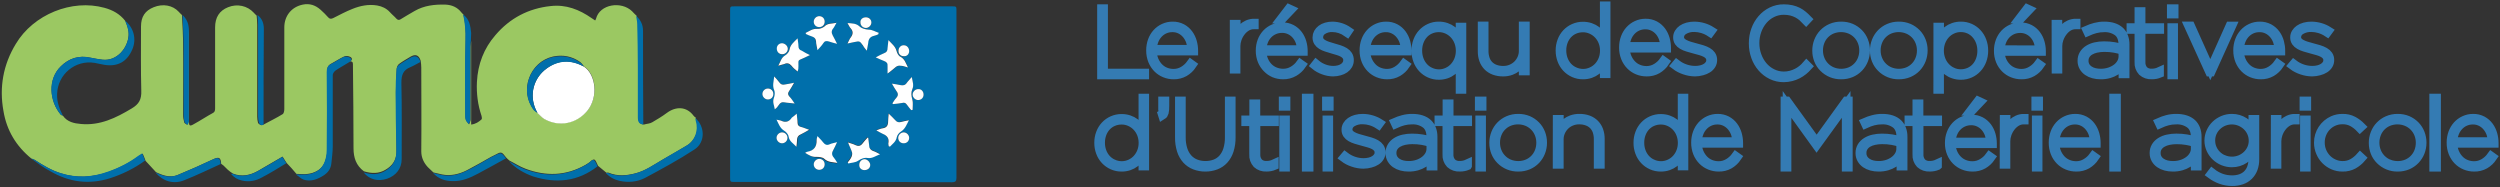 <svg xmlns="http://www.w3.org/2000/svg" width="867" height="65" viewBox="0 0 867 65">
  <rect x="0" y="0" width="867" height="65" fill="#333333" stroke="none"/>
  <g fill="none" transform="translate(0 1)">
    <path fill="#9BC862" d="M91.4,42.2 C93.6,41 95.9,39.9 98,38.6 C98.4,38.4 98.6,37.5 98.6,36.9 C98.6,27.4 98.6,18 98.6,8.5 C98.6,4.5 101.1,1.4 105,0.6 C107.4,0.1 109.4,0.8 111.2,2.4 C112.1,3.2 113,4.1 113.8,5 C114.3,5.6 114.8,5.6 115.5,5.3 C117.7,4.2 119.9,3 122.2,2.1 C124.9,1 127.8,0.4 130.8,0.9 C132.5,1.2 134,1.9 135.2,3.2 C135.9,4 136.8,4.7 137.5,5.5 C138,6 138.4,6 138.9,5.7 C140.5,4.7 142.1,3.8 143.8,2.8 C147.1,0.9 150.7,0.5 154.5,0.6 C156.7,0.7 158.6,1.5 160,3.3 C160.2,3.6 160.5,3.8 160.7,4 C161.4,6.9 161.6,9.8 161.5,12.9 C161.3,21.5 161.4,30.1 161.4,38.7 C161.4,39.3 161.4,40 161.6,40.6 C161.8,41.2 162.3,41.6 162.7,42.1 C162.9,41.6 163.2,41 163.2,40.5 C163.2,32 163.2,23.5 163.2,15.1 C163.2,14.5 163.3,13.8 163.4,13.2 C163.4,22.8 163.4,32.4 163.4,42.2 C165,42 166,41.3 167,40.4 C167.2,40.2 167.1,39.6 167,39.2 C165.7,35.4 165.2,31.4 165.4,27.4 C165.7,21.3 167.8,15.8 171.8,11.2 C176.8,5.3 183.3,1.9 191,1.1 C196.3,0.5 200.9,2.3 205.2,5.3 C205.6,5.6 206,5.8 206.4,6.1 C206.5,5.8 206.7,5.7 206.7,5.5 C208,0.4 215.5,-0.7 219.2,2.9 C219.7,3.4 220.2,4 220.8,4.5 C221,5.4 221.2,6.3 221.2,7.3 C221.3,12.4 221.4,17.5 221.4,22.6 C221.4,28.3 221.4,34 221.4,39.7 C221.4,41.4 221.9,42 223.3,42.2 C224.3,41.9 225.4,41.9 226.2,41.4 C227.9,40.4 229.6,39.4 231.2,38.2 C234.4,35.8 238.1,35.9 240.5,39.1 C240.7,39.4 241,39.6 241.3,39.8 C241.4,40.2 241.4,40.6 241.5,40.9 C242.5,44.2 241.1,47.7 238.3,49.4 C235.5,51 232.8,52.7 229.9,54.3 C226.8,56.1 223.9,58.2 220.4,59.1 C217.3,59.9 214.2,60.2 211.1,58.9 C210.9,58.8 210.6,58.9 210.3,58.9 C209.3,58.1 208.4,57.3 207.4,56.5 C207.2,56 206.9,55.5 206.7,55 C206.3,54.2 205.9,54.1 205.1,54.7 C204.5,55.3 203.7,55.8 203,56.2 C196.3,60 189.3,60.2 182.2,57.5 C180.3,56.8 178.5,55.6 176.7,54.7 C176.3,54.4 176,54.1 175.6,53.7 C173.9,51.5 173.9,51.5 171.5,52.8 C171.1,53 170.7,53.2 170.3,53.4 C167.5,55 164.7,56.6 161.8,58.1 C159.2,59.4 156.3,60.1 153.3,59.5 C152.3,59.3 151.3,59 150.3,58.8 C149.7,58.2 149,57.6 148.4,57 C147,55.5 146.1,53.7 146.1,51.5 C146.2,41.8 146.1,32.1 146.1,22.4 C146.1,21.6 146,20.9 145.9,20.1 C145.3,18.1 144.1,17.6 142.3,18.7 C141,19.5 139.7,20.2 138.5,21.1 C138,21.4 137.6,22.2 137.6,22.7 C137.4,25.4 137.3,28.1 137.3,30.8 C137.3,36.7 137.4,42.6 137.5,48.5 C137.5,49.6 137.5,50.7 137.5,51.9 C137.4,54.6 136,56.5 133.8,57.8 C131.4,59.3 128.8,59.2 126.2,58.4 C123.5,56.4 122.6,53.7 122.6,50.4 C122.6,40.8 122.5,31.2 122.4,21.7 C122.4,21 122.5,20.2 121.4,20.3 C122.4,19.7 122.1,19 121.4,18.7 C120.8,18.4 119.9,18.3 119.3,18.6 C117.8,19.3 116.5,20.2 115,21 C113.8,21.6 113.4,22.4 113.5,23.8 C113.6,32.8 113.6,41.8 113.5,50.8 C113.5,52.6 113.1,54.6 112.2,56.1 C111.1,58 109,59 106.8,59.3 C105.5,59.5 104.1,59.3 102.8,59.3 C101.7,58 100.6,56.7 99.4,55.5 C98.9,54.7 98.4,54 98,53.3 C95,55 92.2,56.7 89.4,58.3 C86.7,59.8 83.8,60.4 80.8,59.2 C79.3,58.3 78.4,57.3 77.5,56.4 C77.3,56.2 76.9,56 76.7,55.8 C76.6,53.6 75.9,53.3 74,54.2 C70,56.1 65.9,57.9 61.8,59.6 C59.8,60.5 57.7,60.2 55.7,59.4 C55.1,59.2 54.6,58.9 54.1,58.7 C52.9,57.4 51.7,56.1 50.5,54.8 C50.2,54 49.9,53.2 49.5,52.3 C49,52.6 48.6,52.8 48.2,53.1 C45,55.4 41.5,57.2 37.7,58.6 C32.2,60.5 26.7,60.9 21.1,59.1 C17.9,58.1 15.1,56.4 12.3,54.6 C11.9,54.3 11.4,54.2 10.9,54 C5.6,49.7 2.3,44.2 1.2,37.5 C-0.3,29.3 1.1,21.4 5.5,14.2 C11.6,4 24.9,-1.4 36.2,1.7 C39.1,2.5 41.5,3.8 43.4,6.2 C44.1,7.8 44.7,9.4 44.6,11.3 C44.3,15.6 40.6,20.3 35.5,19.7 C34.1,19.5 32.7,19.3 31.4,19 C27.4,18.1 23.9,19.2 21.1,22 C16.5,26.5 17.1,34.1 21.1,38.8 C21.3,39 21.6,39 21.8,39.1 C23.3,41.3 25.7,41.8 28.1,42 C34.7,42.6 40.2,39.9 45.7,36.6 C48.2,35.1 49.1,33.5 49,30.5 C48.8,23.1 48.9,15.6 48.9,8.2 C48.9,4.8 50.3,2.7 53.3,1.5 C56.5,0.2 59.9,0.8 62,3.1 C62.4,3.5 62.7,3.9 63.1,4.2 C63.3,7.8 63.5,11.4 63.5,15 C63.6,23 63.5,30.9 63.5,38.9 C63.5,39.8 63.7,40.7 63.9,41.5 C64,41.8 64.6,42 64.9,42.3 C65,42 65.2,41.6 65.3,41.3 C65.4,40.9 65.3,40.4 65.3,40 C65.3,29.7 65.3,19.4 65.3,9.1 C65.4,9.7 65.5,10.3 65.5,10.9 C65.5,20.9 65.5,30.9 65.5,40.9 C65.5,42.7 65.8,42.9 67.3,42 C69.5,40.8 71.6,39.4 73.8,38.2 C74.6,37.8 74.6,37.1 74.6,36.4 C74.6,27.1 74.6,17.8 74.6,8.5 C74.6,5 76.1,2.7 79.1,1.5 C82.3,0.2 85.8,1 88,3.4 C88.3,3.8 88.7,4.1 89,4.4 C89.1,5.5 89.2,6.5 89.2,7.6 C89.2,18.2 89.2,28.8 89.2,39.5 C89.2,40.2 89.3,41 89.5,41.7 C90,42.2 90.6,42.7 91.4,42.2 Z M186.4,38.1 C187.2,38.8 187.9,39.7 188.8,40.2 C193.9,43.1 199.9,41.8 203.7,37.3 C207.6,32.5 206.7,24.7 202.5,22 C202.1,21.5 201.7,20.9 201.2,20.5 C198.4,18.5 195.2,17.9 191.8,18.6 C183.7,20.4 180,30.5 185.1,37 C185.5,37.6 186,37.8 186.4,38.1 Z"/>
    <path fill="#006FAB" d="M292.4 62.1C279.9 62.1 267.4 62.1 254.9 62.1 253.2 62.1 253.2 62.1 253.2 60.4 253.2 41.2 253.2 22 253.2 2.8 253.2 1.2 253.2 1.2 254.9 1.2 280 1.2 305 1.2 330.1 1.2 331.7 1.2 331.7 1.2 331.7 2.8 331.7 22.1 331.7 41.3 331.7 60.6 331.7 61.8 331.4 62.2 330.1 62.2 317.5 62.1 304.9 62.1 292.4 62.1zM308.1 12.9C308 14.1 307.9 14.9 307.9 15.7 307.9 16.5 307.6 17 306.8 17.4 305.9 17.8 305 18.3 303.8 18.9 304.9 19.4 305.8 19.8 306.8 20.2 307.7 20.5 308 21 307.9 21.9 307.8 22.8 307.9 23.7 307.9 24.5 309.1 23.8 309.9 22.9 310.8 22.2 311.2 21.9 311.8 21.8 312.3 21.8 313.1 21.9 313.9 22.2 315 22.4 314.2 20.9 313.9 19.4 312.4 18.7 311.7 18.4 311.2 17.4 311 16.6 310.5 15 309.3 14.2 308.1 12.9zM309.5 34.8C309.6 34.9 309.6 35 309.7 35.1 310.8 35 311.8 34.9 312.9 34.7 313.6 34.6 314.1 34.8 314.5 35.3 315 36 315.5 36.6 316 37.2 316.2 37.2 316.3 37.1 316.5 37.1 316.5 35.9 316.8 34.6 316.4 33.5 316 32.2 315.9 31.1 316.4 29.9 317 28.5 316.4 27.2 316.2 25.7 315.5 26.5 314.9 27 314.5 27.7 313.9 28.6 313.2 28.7 312.2 28.5 311.3 28.3 310.4 28.2 309.3 28 309.9 29.1 310.4 29.9 310.9 30.6 311.6 31.5 311.5 32.2 310.8 33 310.3 33.5 309.9 34.2 309.5 34.8zM275.6 34.9C274.9 33.9 274.3 33.1 273.8 32.4 273.3 31.8 273.3 31.3 273.7 30.7 274.3 29.8 274.8 28.9 275.5 27.7 274.2 27.9 273.2 28.1 272.3 28.3 271.5 28.5 270.9 28.3 270.4 27.6 269.9 26.9 269.3 26.3 268.6 25.5 268.4 27.3 267.9 28.7 268.6 30.3 268.9 31 268.9 32.2 268.5 32.9 267.8 34.4 268.6 35.5 268.8 36.9 269.4 36.4 269.8 35.9 270.2 35.4 270.7 34.6 271.3 34.3 272.2 34.5 273.1 34.7 274.2 34.8 275.6 34.9zM280.9 18.1C279.8 17.6 278.9 17.1 278 16.7 277.2 16.4 276.8 15.8 276.8 15 276.8 14.2 276.6 13.4 276.5 12.4 275.2 13.7 274 14.6 273.7 16.3 273.5 17.1 272.9 17.9 272.2 18.3 270.8 19.1 270.6 20.4 269.8 21.9 270.7 21.7 271.3 21.6 271.9 21.3 272.9 20.9 273.7 21.1 274.4 21.9 275 22.6 275.8 23.2 276.5 23.9 276.8 23.1 276.8 22.6 276.8 22 276.8 19.7 276.5 20.1 278.7 19.2 279.4 18.8 280 18.5 280.9 18.1zM279.2 52C280.5 52.8 281.6 53.5 283 53.6 284 53.6 285.2 53.7 285.8 54.3 287.1 55.5 288.5 55.4 290.3 55.7 289.8 55 289.5 54.4 289.1 53.9 288.3 53 288.3 52.2 288.9 51.2 289.4 50.4 289.7 49.6 290.2 48.5 289.1 48.8 288.4 48.9 287.7 49.2 286.6 49.7 285.9 49.4 285.3 48.5 284.8 47.8 284.2 47.2 283.4 46.4 283.3 47 283.1 47.3 283.1 47.7 283.2 49.9 282.2 51.3 280 51.8 279.9 51.6 279.7 51.7 279.2 52zM301.1 46.8C301 46.7 300.8 46.7 300.7 46.6 300.1 47.3 299.5 47.9 299 48.6 298.3 49.6 297.5 49.7 296.5 49.1 295.8 48.8 295.1 48.6 294 48.2 294.6 49.6 295.1 50.6 295.4 51.7 295.5 52.2 295.4 52.8 295.2 53.2 294.9 53.9 294.3 54.5 293.9 55.1 294 55.2 294 55.4 294.1 55.5 295.2 55.2 296.5 55.2 297.4 54.6 298.5 53.9 299.6 53.4 300.9 53.6 302.4 53.8 303.5 52.9 305.1 52.3 304.1 51.8 303.5 51.4 302.8 51.2 301.7 50.8 301.3 50.1 301.3 49 301.3 48.4 301.2 47.6 301.1 46.8zM304.6 10.9C304.6 10.7 304.6 10.6 304.7 10.4 303.6 10 302.5 9.4 301.3 9.3 300 9.2 298.9 9 297.9 8.1 296.8 7.1 295.4 7.2 293.8 7 294.3 7.8 294.5 8.3 294.9 8.8 295.8 9.8 295.7 10.8 295 11.9 294.6 12.5 294.3 13.2 293.8 14.1 294.8 13.9 295.5 13.8 296.1 13.6 298.1 13.1 298.1 13.1 299.2 14.8 299.6 15.3 299.9 15.8 300.5 16.6 300.7 15.5 301 14.7 301 13.9 301.1 12.5 301.7 11.7 303.1 11.4 303.7 11.3 304.1 11.1 304.6 10.9zM308.2 49.7C308.3 49.7 308.4 49.8 308.5 49.8 309.4 48.8 310.6 48.1 310.9 46.5 311 45.7 311.7 44.9 312.4 44.5 313.9 43.7 314.3 42.2 315.1 40.6 314 40.8 313.2 41 312.4 41.2 311.6 41.5 311 41.3 310.4 40.6 309.8 39.9 309 39.2 308.1 38.3 308 39.4 307.9 40.2 307.9 41 307.9 42.4 307.4 43.1 306 43.4 305.4 43.5 304.7 43.8 303.8 44.1 304.7 44.6 305.3 45.1 306 45.3 307.5 45.9 308.3 46.8 308 48.5 308.1 48.9 308.2 49.3 308.2 49.7zM279.4 10.4C279.4 10.5 279.4 10.6 279.4 10.7 280.1 11 280.9 11.3 281.6 11.6 282.4 11.9 282.8 12.3 282.9 13.2 283 14.2 283.2 15.1 283.4 16.3 284.2 15.3 284.9 14.7 285.4 13.9 286 13.1 286.6 13 287.4 13.3 288.2 13.6 289 13.8 290.2 14.1 289.6 12.9 289.2 12 288.7 11.2 288.1 10.3 288.2 9.5 288.9 8.7 289.3 8.2 289.5 7.7 290 6.8 288.4 7.2 287 6.9 285.8 8.1 285.2 8.7 284.1 9 283.3 8.9 281.8 8.9 280.7 9.8 279.4 10.4zM276.3 38.4C275.7 39 275.1 39.3 274.8 39.8 273.9 41.1 272.7 41.5 271.2 40.9 270.7 40.7 270.2 40.7 269.5 40.5 270.3 42 270.7 43.4 272.1 44.3 272.8 44.7 273.6 45.6 273.7 46.4 274 48 275.2 48.7 276.4 49.9 276.5 49 276.6 48.4 276.6 47.7 276.5 46.6 277.1 46 278.1 45.5 278.9 45.1 279.7 44.6 280.8 44 279.6 43.6 278.8 43.3 277.9 43 277.1 42.8 276.8 42.4 276.8 41.6 276.6 40.7 276.4 39.7 276.3 38.4zM300.3 5C299.2 5 298.4 5.8 298.4 6.9 298.4 7.9 299.3 8.8 300.3 8.8 301.3 8.8 302.2 7.9 302.2 6.9 302.2 5.7 301.4 4.9 300.3 5zM282.2 56C282.2 57 283.1 57.9 284.1 57.9 285.2 57.9 286 57.1 286 56 286 54.9 285.2 54.1 284.1 54.1 283.1 54.1 282.2 55 282.2 56zM284.1 8.4C285.2 8.4 286 7.6 286 6.5 286 5.4 285.2 4.6 284.1 4.6 283.1 4.6 282.2 5.5 282.2 6.5 282.2 7.6 283.1 8.4 284.1 8.4zM271.2 48.7C272.3 48.7 273.1 47.9 273.1 46.8 273.1 45.7 272.3 44.9 271.2 44.9 270.2 44.9 269.3 45.8 269.3 46.8 269.3 47.8 270.1 48.7 271.2 48.7zM320.3 31.8C320.3 30.7 319.5 29.9 318.4 29.9 317.4 29.9 316.5 30.8 316.5 31.8 316.5 32.8 317.4 33.7 318.4 33.7 319.5 33.7 320.3 32.8 320.3 31.8zM266.3 29.7C265.2 29.7 264.4 30.5 264.4 31.6 264.4 32.6 265.3 33.5 266.3 33.5 267.4 33.5 268.2 32.7 268.2 31.6 268.2 30.5 267.5 29.7 266.3 29.7zM273.2 16.1C273.3 15.1 272.5 14.1 271.5 14.1 270.4 14 269.6 14.7 269.5 15.7 269.4 16.8 270.1 17.8 271.2 17.9 272.2 17.9 273.1 17.2 273.2 16.1zM313.5 14.7C312.5 14.7 311.6 15.6 311.5 16.6 311.5 17.6 312.3 18.5 313.3 18.6 314.4 18.6 315.2 17.9 315.2 16.8 315.3 15.6 314.5 14.7 313.5 14.7zM315.3 46.8C315.3 45.7 314.5 44.9 313.4 44.9 312.4 44.9 311.5 45.8 311.5 46.8 311.5 47.8 312.3 48.7 313.4 48.7 314.4 48.7 315.3 47.9 315.3 46.8zM301.8 56.2C301.8 55.2 300.9 54.3 299.9 54.2 298.9 54.2 298 55 298 56.1 298 57.2 298.8 58 299.8 58 300.9 58.1 301.7 57.3 301.8 56.2zM102.6 59.5C103.9 59.5 105.3 59.6 106.6 59.5 108.8 59.2 110.9 58.2 112 56.3 112.9 54.8 113.3 52.8 113.3 51 113.4 42 113.4 33 113.3 24 113.3 22.7 113.6 21.8 114.8 21.2 116.3 20.5 117.6 19.5 119.1 18.8 119.7 18.5 120.6 18.7 121.2 18.9 121.9 19.3 122.2 20 121.2 20.5 119.6 21.5 117.9 22.4 116.3 23.5 115.9 23.8 115.4 24.5 115.4 25 115.4 33.2 115.4 41.5 115.4 49.7 115.4 51.7 115.1 53.8 114.9 55.8 114.7 57.5 113.8 58.8 112.3 59.8 110.1 61.2 107.8 62.1 105.3 61.3 104.4 61 103.6 60.1 102.6 59.5zM126.1 58.8C128.7 59.6 131.3 59.7 133.7 58.2 135.9 56.8 137.3 54.9 137.4 52.3 137.5 51.2 137.4 50.1 137.4 48.9 137.3 43 137.2 37.1 137.2 31.2 137.2 28.5 137.3 25.8 137.5 23.1 137.5 22.5 138 21.8 138.4 21.5 139.6 20.6 140.9 19.9 142.2 19.1 144 18 145.2 18.5 145.8 20.5 144.6 21.1 143.5 21.8 142.3 22.3 139.8 23.3 139.2 25 139.2 27.7 139.4 36.5 139.3 45.3 139.3 54.2 139.3 57.4 137.4 59.9 134.2 61 131.1 62 128.1 61.3 126.1 58.8zM21.8 39.1C21.6 39 21.3 38.9 21.1 38.8 17.1 34.1 16.4 26.5 21.1 22 24 19.2 27.4 18.1 31.4 19 32.8 19.3 34.1 19.5 35.5 19.7 40.6 20.3 44.3 15.6 44.6 11.3 44.7 9.5 44.1 7.9 43.4 6.2 46.4 8.6 47.4 12.6 45.9 16.1 44.1 20.4 40.8 22.2 36.3 21.5 35.1 21.3 33.9 21 32.8 20.8 26.1 19.7 20 24.8 19.8 31.6 19.7 34.4 20.6 36.7 21.8 39.1zM210.1 59C210.4 59 210.7 58.9 210.9 59 214 60.3 217 60 220.2 59.2 223.7 58.3 226.6 56.2 229.7 54.4 232.5 52.8 235.3 51.1 238.1 49.5 241 47.8 242.3 44.3 241.3 41 241.2 40.6 241.2 40.2 241.1 39.9 244.5 42.8 244.7 48.3 240.9 50.8 235.4 54.4 229.5 57.6 223.7 60.7 221 62.1 217.9 62.4 214.8 61.7 213 61.3 211.4 60.4 210.1 59zM10.7 53.9C11.2 54.1 11.7 54.2 12.1 54.5 14.9 56.3 17.7 58 20.9 59 26.5 60.8 32 60.5 37.5 58.5 41.3 57.2 44.8 55.4 48 53 48.3 52.8 48.7 52.6 49.3 52.2 49.7 53.1 50 53.9 50.3 54.7 46.6 57.4 42.5 59.4 38.2 60.8 30.9 63.1 24 62.2 17.5 58.4 15.1 57.2 13 55.5 10.7 53.9zM223.1 42.2C221.7 42 221.2 41.4 221.2 39.7 221.2 34 221.2 28.3 221.2 22.6 221.2 17.5 221.1 12.4 221 7.3 221 6.4 220.7 5.5 220.6 4.5 222.2 5.9 223 7.6 223 9.7 223 20.6 223 31.4 223.1 42.2zM91.4 42.2C90.6 42.7 90 42.2 89.8 41.5 89.6 40.8 89.5 40 89.5 39.3 89.5 28.7 89.5 18.1 89.5 7.4 89.5 6.3 89.4 5.3 89.3 4.2 90.9 5.4 91.5 7.1 91.5 9 91.4 20.1 91.4 31.2 91.4 42.2zM65.5 9.1C65.5 19.4 65.5 29.7 65.5 40 65.5 40.4 65.6 40.9 65.5 41.3 65.4 41.7 65.2 42 65.1 42.3 64.7 42 64.2 41.8 64.1 41.5 63.8 40.7 63.7 39.8 63.7 38.9 63.7 30.9 63.7 23 63.7 15 63.7 11.4 63.4 7.8 63.3 4.2 64.7 5.5 65.4 7.1 65.5 9.1zM163.3 13.2C163.2 13.8 163.1 14.5 163.1 15.1 163.1 23.6 163.1 32.1 163.1 40.5 163.1 41 162.7 41.6 162.6 42.1 162.2 41.6 161.7 41.1 161.5 40.6 161.3 40 161.3 39.3 161.3 38.7 161.3 30.1 161.2 21.5 161.4 12.9 161.5 9.9 161.3 7 160.6 4 162.8 5.6 163.2 8.1 163.4 10.5 163.4 11.4 163.3 12.3 163.3 13.2zM150.2 59C151.2 59.2 152.2 59.5 153.2 59.7 156.2 60.3 159 59.6 161.7 58.3 164.6 56.9 167.4 55.2 170.2 53.6 170.6 53.4 171 53.2 171.4 53 173.8 51.8 173.8 51.8 175.5 53.9 172.3 55.7 169.1 57.4 165.8 59.2 163 60.7 160.2 61.9 157 61.8 154.3 61.8 152 61 150.2 59zM176.5 54.9C178.3 55.8 180.1 57 182 57.7 189.1 60.4 196.1 60.2 202.8 56.4 203.6 56 204.3 55.5 204.9 54.9 205.6 54.2 206.1 54.4 206.5 55.2 206.8 55.7 207 56.2 207.2 56.7 200.4 62 192.9 62.7 184.9 60.2 181.8 59.1 178.8 57.4 176.5 54.9zM53.9 58.8C54.4 59 55 59.3 55.5 59.5 57.5 60.3 59.6 60.5 61.6 59.7 65.7 58 69.8 56.2 73.8 54.3 75.7 53.4 76.4 53.8 76.5 55.9 72.3 57.8 68.2 59.8 63.9 61.5 60.2 63 56.5 61.9 53.9 58.8zM80.1 59.3C80.3 59.3 80.5 59.3 80.7 59.3 83.7 60.5 86.6 59.9 89.3 58.4 92.2 56.8 95 55.2 97.9 53.4 98.3 54.1 98.8 54.8 99.3 55.6 96.5 57.3 93.8 59 90.9 60.5 88.8 61.7 86.4 62.2 83.9 61.6 82.4 61.3 81.1 60.5 80.1 59.3z"/>
    <path fill="#FFFFFF" d="M202.5,22.1 C206.6,24.8 207.6,32.6 203.7,37.4 C200,41.9 194,43.2 188.8,40.3 C187.9,39.8 187.2,38.9 186.4,38.2 C186.2,37.8 186,37.4 185.8,37 C183.5,31.9 185,26.1 189.5,22.8 C193.6,19.7 198,19.6 202.5,22.1 Z"/>
    <path fill="#006FAB" d="M202.5,22.1 C198,19.7 193.7,19.8 189.5,22.8 C185,26.1 183.5,31.9 185.8,37 C186,37.4 186.2,37.8 186.4,38.2 C186,37.9 185.5,37.6 185.1,37.2 C180,30.6 183.7,20.5 191.8,18.8 C195.2,18.1 198.3,18.7 201.2,20.7 C201.7,21 202.1,21.6 202.5,22.1 Z"/>
    <path fill="#FFFFFF" d="M308.1 12.9C309.3 14.2 310.5 15.1 310.9 16.6 311.1 17.4 311.6 18.4 312.3 18.7 313.8 19.5 314.1 20.9 314.9 22.4 313.8 22.1 313.1 21.8 312.2 21.8 311.7 21.7 311.1 21.9 310.7 22.2 309.8 22.9 309 23.7 307.8 24.5 307.8 23.6 307.8 22.7 307.8 21.9 307.9 21 307.5 20.5 306.7 20.2 305.8 19.9 304.9 19.4 303.7 18.9 304.8 18.3 305.7 17.8 306.7 17.4 307.5 17.1 307.8 16.6 307.8 15.7 307.9 14.9 308 14 308.1 12.9zM309.5 34.8C309.9 34.2 310.3 33.5 310.8 33 311.5 32.2 311.6 31.5 310.9 30.6 310.4 29.9 309.9 29 309.3 28 310.5 28.2 311.4 28.3 312.2 28.5 313.2 28.7 313.9 28.6 314.5 27.7 314.9 27.1 315.5 26.6 316.2 25.7 316.5 27.3 317 28.6 316.4 29.9 315.9 31.1 316 32.2 316.4 33.5 316.7 34.6 316.5 35.9 316.5 37.1 316.3 37.1 316.2 37.2 316 37.2 315.5 36.6 315 36 314.5 35.3 314.1 34.7 313.6 34.5 312.9 34.7 311.9 34.9 310.8 35 309.7 35.1 309.6 35 309.5 34.9 309.5 34.8zM275.6 34.9C274.2 34.7 273.1 34.7 272.1 34.5 271.2 34.3 270.6 34.6 270.1 35.4 269.7 36 269.3 36.5 268.7 36.9 268.5 35.6 267.8 34.4 268.4 32.9 268.7 32.1 268.8 31 268.5 30.3 267.8 28.7 268.3 27.3 268.5 25.5 269.2 26.3 269.8 26.9 270.3 27.6 270.8 28.3 271.4 28.5 272.2 28.3 273.2 28.1 274.1 28 275.4 27.7 274.7 28.9 274.2 29.8 273.6 30.7 273.2 31.3 273.2 31.8 273.7 32.4 274.4 33.1 274.9 33.9 275.6 34.9zM280.9 18.1C280 18.5 279.4 18.8 278.8 19.1 276.6 20.1 276.9 19.6 276.9 21.9 276.9 22.5 276.9 23.1 276.6 23.8 275.9 23.2 275.1 22.6 274.5 21.8 273.8 21 273 20.7 272 21.2 271.4 21.4 270.8 21.5 269.9 21.8 270.7 20.4 270.9 19 272.3 18.2 273 17.8 273.7 16.9 273.8 16.2 274.1 14.5 275.3 13.6 276.6 12.3 276.7 13.3 276.9 14.1 276.9 14.9 276.9 15.8 277.2 16.3 278.1 16.6 278.9 17.1 279.8 17.6 280.9 18.1zM279.2 52C279.7 51.7 279.9 51.6 280.1 51.6 282.3 51.2 283.3 49.8 283.2 47.5 283.2 47.2 283.3 46.8 283.5 46.2 284.2 47 284.9 47.6 285.4 48.3 286.1 49.2 286.8 49.5 287.8 49 288.5 48.7 289.2 48.6 290.3 48.3 289.8 49.4 289.4 50.3 289 51 288.4 52 288.4 52.8 289.2 53.7 289.6 54.2 289.9 54.7 290.4 55.5 288.7 55.2 287.2 55.3 285.9 54.1 285.3 53.5 284.1 53.4 283.1 53.4 281.6 53.5 280.5 52.8 279.2 52zM301.1 46.8C301.2 47.6 301.3 48.4 301.4 49.2 301.4 50.3 301.8 51 302.9 51.4 303.6 51.6 304.2 52 305.2 52.5 303.6 53.1 302.5 54 301 53.8 299.7 53.6 298.7 54 297.5 54.8 296.6 55.4 295.3 55.4 294.2 55.7 294.1 55.6 294.1 55.4 294 55.3 294.5 54.7 295 54.1 295.3 53.4 295.5 53 295.6 52.3 295.5 51.9 295.2 50.8 294.6 49.8 294.1 48.4 295.1 48.8 295.9 48.9 296.6 49.3 297.6 49.8 298.4 49.7 299.1 48.8 299.6 48.1 300.2 47.5 300.8 46.8 300.9 46.7 301 46.7 301.1 46.8zM304.6 10.9C304.1 11.1 303.7 11.3 303.2 11.4 301.8 11.7 301.2 12.5 301.1 13.9 301 14.7 300.8 15.5 300.6 16.6 300 15.8 299.6 15.4 299.3 14.8 298.1 13.2 298.2 13.2 296.2 13.6 295.6 13.7 294.9 13.9 293.9 14.1 294.4 13.2 294.6 12.5 295.1 11.9 295.9 10.8 295.9 9.8 295 8.8 294.6 8.4 294.4 7.8 293.9 7 295.5 7.1 296.9 7.1 298 8.1 299 9 300.1 9.2 301.4 9.3 302.5 9.3 303.6 10 304.8 10.4 304.6 10.6 304.6 10.7 304.6 10.9zM308.2 49.7C308.2 49.3 308 48.9 308.1 48.6 308.4 46.9 307.6 46 306.1 45.4 305.4 45.1 304.8 44.7 303.9 44.2 304.8 43.9 305.4 43.6 306.1 43.5 307.5 43.3 308 42.5 308 41.1 308 40.3 308.1 39.5 308.2 38.4 309.1 39.3 309.8 39.9 310.5 40.7 311.1 41.4 311.7 41.5 312.5 41.3 313.3 41.1 314.1 40.9 315.2 40.7 314.4 42.3 313.9 43.7 312.5 44.6 311.8 45 311.1 45.9 311 46.6 310.7 48.2 309.5 48.9 308.6 49.9 308.4 49.7 308.3 49.7 308.2 49.7zM279.4 10.4C280.7 9.8 281.8 8.9 283.4 9 284.2 9.1 285.3 8.7 285.9 8.2 287 7 288.4 7.3 290.1 6.9 289.6 7.7 289.4 8.3 289 8.8 288.3 9.6 288.3 10.4 288.8 11.3 289.3 12.1 289.7 13.1 290.3 14.2 289.2 13.9 288.3 13.7 287.5 13.4 286.6 13.1 286 13.2 285.5 14 285 14.8 284.3 15.5 283.5 16.4 283.3 15.2 283 14.2 283 13.3 282.9 12.4 282.5 12 281.7 11.7 281 11.5 280.2 11.1 279.5 10.8 279.4 10.6 279.4 10.5 279.4 10.4zM276.3 38.4C276.4 39.7 276.6 40.7 276.6 41.6 276.6 42.4 277 42.8 277.7 43 278.6 43.2 279.4 43.6 280.6 44 279.5 44.6 278.8 45.1 277.9 45.5 276.9 45.9 276.4 46.5 276.4 47.7 276.4 48.3 276.3 48.9 276.2 49.9 275.1 48.7 273.8 48.1 273.5 46.4 273.4 45.6 272.6 44.7 271.9 44.3 270.5 43.4 270.1 42.1 269.3 40.5 270.1 40.7 270.6 40.7 271 40.9 272.5 41.6 273.7 41.2 274.6 39.8 275.1 39.4 275.7 39 276.3 38.4z"/>
    <path fill="#FEFEFE" d="M300.3 5C301.4 5 302.2 5.8 302.2 6.8 302.2 7.8 301.3 8.7 300.3 8.7 299.3 8.7 298.4 7.9 298.4 6.8 298.3 5.8 299.1 5 300.3 5zM282.2 56C282.2 55 283.1 54.1 284.1 54.1 285.2 54.1 286 54.9 286 56 286 57.1 285.2 57.9 284.1 57.9 283.1 57.9 282.2 57.1 282.2 56zM284.1 8.4C283 8.4 282.2 7.6 282.2 6.5 282.2 5.5 283.1 4.6 284.1 4.6 285.2 4.6 286 5.4 286 6.5 286 7.6 285.2 8.4 284.1 8.4zM271.2 48.7C270.2 48.7 269.3 47.8 269.3 46.8 269.3 45.8 270.2 44.9 271.2 44.9 272.2 44.9 273.1 45.7 273.1 46.8 273.1 47.9 272.2 48.7 271.2 48.7zM320.3 31.8C320.3 32.9 319.5 33.7 318.4 33.7 317.4 33.7 316.5 32.8 316.5 31.8 316.5 30.8 317.4 29.9 318.4 29.9 319.5 29.8 320.3 30.7 320.3 31.8zM266.3 29.7C267.4 29.7 268.2 30.5 268.2 31.6 268.2 32.7 267.4 33.5 266.3 33.5 265.3 33.5 264.4 32.6 264.4 31.6 264.4 30.5 265.3 29.7 266.3 29.7zM273.2 16.1C273.1 17.1 272.2 17.9 271.1 17.8 270 17.7 269.3 16.8 269.4 15.6 269.5 14.6 270.4 13.9 271.4 14 272.5 14.2 273.3 15.1 273.2 16.1zM313.5 14.7C314.5 14.7 315.3 15.6 315.3 16.7 315.3 17.8 314.5 18.6 313.4 18.5 312.3 18.5 311.5 17.6 311.6 16.5 311.6 15.5 312.5 14.6 313.5 14.7zM315.3 46.8C315.3 47.9 314.5 48.7 313.4 48.7 312.3 48.7 311.5 47.9 311.5 46.8 311.5 45.8 312.4 44.9 313.4 44.9 314.4 44.9 315.3 45.8 315.3 46.8zM301.8 56.2C301.8 57.3 300.9 58 299.8 58 298.7 58 297.9 57.2 298 56.1 298 55 298.9 54.2 299.9 54.2 300.9 54.3 301.8 55.3 301.8 56.2z"/>
    <g fill="#347BB3" stroke="#347BB3" stroke-width="3" transform="translate(381 1)">
      <polygon points="1 24 16 24 16 23.329 1.725 23.329 1.725 1 1 1"/>
      <path d="M29.784 23.054C30.865 22.42 31.792 21.548 32.497 20.501L31.948 20.109C31.273 21.051 30.417 21.843 29.432 22.436 28.403 23.075 27.219 23.409 26.013 23.399 25.05 23.412 24.093 23.234 23.196 22.874 22.334 22.526 21.553 21.998 20.902 21.326 20.231 20.623 19.693 19.801 19.314 18.9 18.891 17.895 18.669 16.815 18.661 15.722L33 15.722 33 15.59C33 14.553 32.857 13.522 32.575 12.525 32.299 11.528 31.844 10.591 31.235 9.76 30.621 8.933 29.835 8.252 28.935 7.766 27.926 7.237 26.802 6.975 25.667 7.002 24.61 6.996 23.564 7.222 22.602 7.667 21.683 8.086 20.856 8.69 20.17 9.441 19.474 10.214 18.932 11.117 18.576 12.1 18.191 13.164 17.996 14.29 18.001 15.423L18.001 15.49C17.987 16.701 18.209 17.903 18.654 19.026 19.053 20.02 19.642 20.924 20.386 21.685 21.114 22.423 21.981 23.004 22.935 23.393 23.917 23.797 24.967 24.003 26.026 23.998 27.34 24.031 28.638 23.705 29.784 23.054zM18.674 15.078C18.708 14.064 18.911 13.064 19.275 12.12 19.604 11.249 20.095 10.45 20.719 9.767 21.328 9.109 22.059 8.58 22.87 8.212 23.734 7.826 24.67 7.633 25.615 7.647 26.591 7.634 27.555 7.862 28.425 8.311 29.223 8.723 29.928 9.297 30.497 10 31.068 10.702 31.511 11.504 31.804 12.366 32.103 13.245 32.277 14.162 32.32 15.091L18.674 15.078zM47 22L47.672 22 47.672 13.914C47.685 13.095 47.83 12.283 48.101 11.512 48.39 10.663 48.81 9.867 49.346 9.155 49.872 8.438 50.524 7.829 51.268 7.358 52.042 6.87 52.936 6.621 53.844 6.638L54 6.638 54 6.001C53.205 5.988 52.417 6.147 51.685 6.466 51.011 6.767 50.392 7.186 49.856 7.702 49.331 8.208 48.884 8.792 48.531 9.435 48.191 10.038 47.919 10.68 47.722 11.347L47.722 6.389 47 6.389 47 22zM67.792 23.008C68.87 22.385 69.794 21.53 70.497 20.505L69.948 20.12C69.274 21.044 68.418 21.82 67.433 22.402 66.405 23.029 65.221 23.356 64.016 23.347 63.061 23.352 62.114 23.173 61.227 22.819 60.366 22.481 59.585 21.968 58.934 21.313 58.263 20.624 57.725 19.817 57.346 18.934 56.923 17.949 56.701 16.889 56.693 15.818L71 15.818 71 15.687C70.998 14.67 70.853 13.659 70.569 12.682 70.292 11.704 69.838 10.785 69.23 9.97 68.615 9.159 67.83 8.491 66.93 8.014 65.921 7.496 64.798 7.238 63.664 7.265 62.607 7.259 61.562 7.481 60.6 7.917 59.681 8.328 58.854 8.92 58.169 9.657 57.474 10.415 56.932 11.301 56.575 12.265 56.19 13.308 55.996 14.412 56.001 15.524L56.001 15.589C55.987 16.777 56.209 17.956 56.654 19.058 57.053 20.032 57.641 20.919 58.385 21.665 59.095 22.409 59.948 23.001 60.894 23.406 61.875 23.802 62.925 24.004 63.984 23.999 65.32 24.022 66.637 23.679 67.792 23.008zM56.687 15.185C56.719 14.194 56.92 13.215 57.281 12.291 57.61 11.437 58.1 10.653 58.725 9.983 59.339 9.336 60.076 8.817 60.894 8.458 61.758 8.079 62.694 7.89 63.637 7.904 64.613 7.891 65.577 8.115 66.447 8.555 67.244 8.959 67.949 9.523 68.518 10.211 69.089 10.901 69.531 11.687 69.824 12.532 70.123 13.394 70.297 14.294 70.34 15.205L56.687 15.185zM63.219 4.612L63.664 4.612 66.76 1.352 65.996 1 63.219 4.612zM83.58 22.673C84.225 22.499 84.836 22.219 85.385 21.843 85.877 21.505 86.284 21.062 86.576 20.547 86.859 20.043 87.004 19.475 86.999 18.899L86.999 18.837C87.015 18.247 86.862 17.665 86.557 17.157 86.249 16.682 85.836 16.282 85.347 15.988 84.779 15.644 84.173 15.366 83.541 15.157 82.85 14.923 82.118 14.703 81.345 14.497 80.654 14.313 80.013 14.118 79.424 13.912 78.875 13.727 78.345 13.489 77.843 13.201 77.419 12.967 77.051 12.648 76.761 12.264 76.492 11.88 76.355 11.422 76.37 10.956L76.37 10.881C76.373 9.943 76.854 9.07 77.651 8.554 78.68 7.879 79.905 7.55 81.14 7.617 82.012 7.628 82.876 7.774 83.701 8.051 84.593 8.346 85.434 8.77 86.199 9.309L86.576 8.755C84.982 7.653 83.089 7.042 81.14 7 80.382 6.993 79.626 7.097 78.899 7.309 78.278 7.487 77.694 7.774 77.177 8.158 76.727 8.497 76.354 8.926 76.082 9.415 75.825 9.878 75.691 10.397 75.692 10.925L75.692 10.988C75.674 11.533 75.816 12.073 76.101 12.541 76.392 12.982 76.776 13.355 77.228 13.635 77.772 13.972 78.357 14.241 78.97 14.434 79.648 14.661 80.385 14.887 81.179 15.113L83.048 15.667C83.628 15.835 84.186 16.067 84.713 16.359 85.176 16.611 85.578 16.959 85.891 17.377 86.196 17.818 86.351 18.342 86.333 18.874L86.333 18.937C86.336 19.419 86.205 19.893 85.955 20.308 85.693 20.741 85.339 21.114 84.918 21.403 84.442 21.728 83.911 21.969 83.349 22.113 82.704 22.282 82.039 22.365 81.371 22.359 80.315 22.354 79.268 22.167 78.278 21.805 77.232 21.428 76.262 20.875 75.41 20.17L75 20.692C75.892 21.419 76.906 21.987 77.997 22.371 79.064 22.773 80.196 22.985 81.339 23 82.098 22.994 82.852 22.884 83.58 22.673zM103.791 23.054C104.869 22.419 105.793 21.547 106.497 20.501L105.948 20.109C105.273 21.051 104.417 21.842 103.432 22.435 102.403 23.075 101.219 23.408 100.013 23.399 99.058 23.404 98.11 23.221 97.223 22.861 96.36 22.512 95.579 21.985 94.929 21.312 94.257 20.61 93.719 19.787 93.34 18.886 92.917 17.882 92.695 16.802 92.687 15.709L107 15.709 107 15.576C106.999 14.544 106.856 13.517 106.575 12.525 106.299 11.528 105.844 10.591 105.235 9.76 104.621 8.933 103.835 8.252 102.935 7.766 101.926 7.237 100.802 6.975 99.667 7.002 98.61 6.996 97.564 7.222 96.602 7.667 95.683 8.086 94.856 8.69 94.17 9.441 93.474 10.214 92.932 11.117 92.576 12.1 92.191 13.164 91.996 14.289 92.001 15.423L92.001 15.49C91.987 16.701 92.209 17.902 92.654 19.026 93.053 20.02 93.642 20.923 94.386 21.684 95.114 22.423 95.981 23.004 96.935 23.393 97.917 23.797 98.967 24.003 100.026 23.997 101.342 24.032 102.642 23.706 103.791 23.054zM92.68 15.078C92.713 14.067 92.914 13.069 93.275 12.127 93.604 11.256 94.095 10.457 94.719 9.774 95.328 9.116 96.059 8.587 96.87 8.218 97.734 7.832 98.67 7.64 99.615 7.653 100.591 7.64 101.555 7.868 102.425 8.318 103.223 8.729 103.928 9.304 104.497 10.006 105.068 10.709 105.511 11.51 105.804 12.372 106.103 13.251 106.277 14.169 106.32 15.098L92.68 15.078zM125.349 29L126 29 126 7.395 125.349 7.395 125.349 12.465C125.119 11.69 124.774 10.955 124.326 10.287 123.88 9.621 123.33 9.034 122.698 8.55 122.045 8.053 121.317 7.667 120.543 7.408 119.715 7.131 118.848 6.994 117.977 7 116.88 6.989 115.792 7.217 114.786 7.668 112.848 8.536 111.335 10.173 110.593 12.205 110.195 13.271 109.994 14.404 110 15.545L110 15.612C109.994 16.753 110.195 17.886 110.593 18.952 111.335 20.984 112.848 22.621 114.786 23.488 115.792 23.94 116.88 24.168 117.977 24.156 118.848 24.163 119.715 24.026 120.543 23.749 121.321 23.483 122.051 23.088 122.705 22.58 123.336 22.096 123.886 21.509 124.333 20.843 124.781 20.175 125.126 19.441 125.355 18.665L125.349 29zM115.027 22.88C114.149 22.484 113.362 21.904 112.716 21.177 112.068 20.442 111.564 19.587 111.231 18.658 110.875 17.673 110.696 16.629 110.703 15.578L110.703 15.512C110.696 14.461 110.875 13.417 111.231 12.432 111.562 11.505 112.066 10.654 112.716 9.927 113.364 9.21 114.151 8.641 115.027 8.256 115.97 7.844 116.985 7.637 118.01 7.648 119.036 7.644 120.05 7.872 120.979 8.317 122.761 9.153 124.149 10.678 124.841 12.559 125.202 13.52 125.385 14.542 125.381 15.572L125.381 15.639C125.388 16.673 125.205 17.7 124.841 18.665 124.493 19.591 123.978 20.44 123.324 21.17 122.666 21.896 121.873 22.48 120.992 22.887 120.057 23.33 119.04 23.558 118.01 23.555 116.98 23.551 115.963 23.321 115.027 22.88zM143.022 22.54C144.466 22.007 145.683 21.071 146.492 19.869 146.818 19.393 147.068 18.878 147.235 18.339L147.235 22.616 148 22.616 148 7 147.235 7 147.235 15.649C147.243 16.548 147.061 17.439 146.697 18.276 146.355 19.064 145.856 19.79 145.224 20.417 144.612 21.023 143.87 21.511 143.043 21.851 142.196 22.199 141.275 22.375 140.345 22.368 139.359 22.385 138.381 22.22 137.469 21.883 136.673 21.583 135.963 21.123 135.394 20.538 134.82 19.933 134.395 19.225 134.148 18.46 133.851 17.582 133.703 16.669 133.709 15.751L133.709 7 133.001 7 133.001 15.841C132.987 16.837 133.152 17.83 133.489 18.779 133.787 19.608 134.269 20.374 134.906 21.029 135.531 21.662 136.309 22.159 137.179 22.482 138.171 22.842 139.233 23.017 140.302 22.999 141.233 23.008 142.157 22.852 143.022 22.54zM170.549 23.597C171.323 23.333 172.049 22.942 172.698 22.442 173.33 21.964 173.88 21.384 174.326 20.726 174.774 20.066 175.119 19.34 175.349 18.574L175.349 23.584 176 23.584 176 0 175.349 0 175.349 12.449C175.119 11.682 174.774 10.957 174.326 10.297 173.88 9.639 173.33 9.059 172.698 8.581 172.045 8.089 171.317 7.708 170.543 7.452 169.715 7.179 168.848 7.043 167.977 7.049 166.88 7.038 165.792 7.263 164.786 7.709 162.848 8.567 161.335 10.184 160.593 12.191 160.195 13.245 159.994 14.364 160 15.491L160 15.557C159.994 16.685 160.195 17.804 160.593 18.858 161.335 20.865 162.848 22.482 164.786 23.34 165.792 23.786 166.88 24.011 167.977 24 168.851 24.007 169.719 23.871 170.549 23.597zM165.027 22.739C164.142 22.35 163.348 21.776 162.696 21.056 162.049 20.33 161.545 19.485 161.211 18.567 160.855 17.594 160.677 16.563 160.684 15.524L160.684 15.458C160.677 14.42 160.855 13.389 161.211 12.416 161.543 11.503 162.047 10.664 162.696 9.947 163.344 9.239 164.132 8.677 165.008 8.297 165.95 7.889 166.966 7.685 167.99 7.696 169.016 7.692 170.03 7.917 170.96 8.356 172.748 9.177 174.143 10.682 174.841 12.541 175.202 13.491 175.385 14.5 175.381 15.518L175.381 15.584C175.388 16.606 175.205 17.62 174.841 18.574 174.493 19.488 173.978 20.328 173.324 21.049 172.666 21.766 171.873 22.343 170.992 22.745 170.057 23.183 169.04 23.408 168.01 23.406 166.98 23.401 165.963 23.174 165.027 22.739zM193.792 22.066C194.87 21.431 195.794 20.559 196.497 19.514L195.948 19.122C195.274 20.063 194.418 20.855 193.433 21.448 192.405 22.087 191.221 22.421 190.016 22.412 189.061 22.417 188.114 22.234 187.227 21.873 186.365 21.525 185.584 20.997 184.934 20.325 184.263 19.622 183.725 18.8 183.346 17.899 182.923 16.895 182.701 15.815 182.693 14.722L197 14.722 197 14.589C196.998 13.552 196.853 12.521 196.569 11.525 196.292 10.528 195.838 9.591 195.23 8.76 194.615 7.933 193.83 7.252 192.93 6.766 191.921 6.237 190.798 5.975 189.664 6.002 188.607 5.996 187.562 6.222 186.6 6.667 185.681 7.086 184.854 7.69 184.169 8.441 183.474 9.214 182.932 10.117 182.575 11.1 182.19 12.164 181.996 13.289 182.001 14.423L182.001 14.489C181.987 15.7 182.209 16.902 182.654 18.025 183.053 19.019 183.641 19.923 184.385 20.684 185.112 21.422 185.979 22.003 186.933 22.392 187.914 22.796 188.964 23.002 190.023 22.997 191.339 23.037 192.641 22.715 193.792 22.066zM182.687 14.091C182.719 13.08 182.92 12.082 183.281 11.14 183.61 10.269 184.1 9.47 184.725 8.787 185.333 8.129 186.064 7.6 186.874 7.232 187.738 6.845 188.674 6.653 189.618 6.667 190.593 6.654 191.557 6.882 192.427 7.331 193.222 7.735 193.927 8.3 194.498 8.993 195.069 9.695 195.512 10.497 195.804 11.359 196.103 12.238 196.277 13.155 196.321 14.084L182.687 14.091zM209.304 22.642C210.003 22.467 210.664 22.184 211.258 21.805 211.789 21.467 212.228 21.024 212.543 20.509 212.847 20.005 213.004 19.437 212.999 18.862L212.999 18.799C213.016 18.209 212.851 17.628 212.522 17.12 212.19 16.644 211.744 16.244 211.217 15.95 210.604 15.607 209.951 15.328 209.269 15.12 208.523 14.885 207.733 14.665 206.9 14.459 206.154 14.275 205.463 14.08 204.828 13.874 204.235 13.689 203.664 13.451 203.122 13.164 202.665 12.929 202.267 12.61 201.955 12.227 201.665 11.843 201.517 11.384 201.533 10.919L201.533 10.849C201.537 9.912 202.055 9.038 202.915 8.522 204.018 7.853 205.328 7.524 206.651 7.585 207.592 7.596 208.524 7.743 209.414 8.019 210.376 8.315 211.283 8.739 212.108 9.277L212.515 8.724C210.784 7.628 208.732 7.028 206.624 7 205.806 6.993 204.991 7.097 204.206 7.309 203.536 7.487 202.906 7.774 202.348 8.158 201.863 8.497 201.46 8.926 201.167 9.415 200.89 9.878 200.745 10.397 200.746 10.925L200.746 10.988C200.727 11.533 200.88 12.073 201.188 12.541 201.501 12.982 201.916 13.355 202.404 13.635 202.991 13.972 203.622 14.241 204.282 14.434 205.014 14.661 205.809 14.887 206.665 15.113L208.682 15.667C209.307 15.835 209.91 16.067 210.478 16.359 210.977 16.611 211.411 16.959 211.749 17.377 212.077 17.818 212.244 18.342 212.225 18.874L212.225 18.937C212.228 19.419 212.087 19.893 211.818 20.308 211.535 20.741 211.153 21.114 210.699 21.403 210.185 21.728 209.612 21.969 209.007 22.113 208.311 22.282 207.593 22.365 206.872 22.359 205.733 22.354 204.604 22.167 203.536 21.805 202.408 21.428 201.361 20.875 200.442 20.17L200 20.692C200.962 21.419 202.056 21.987 203.232 22.371 204.384 22.773 205.605 22.985 206.838 23 207.674 22.988 208.505 22.867 209.304 22.642zM240.225 24.655C241.747 24.271 243.177 23.547 244.42 22.533 244.982 22.074 245.51 21.57 246 21.026L245.507 20.532C245.056 21.057 244.564 21.538 244.035 21.972 243.471 22.437 242.863 22.838 242.222 23.168 241.537 23.518 240.822 23.795 240.086 23.992 239.276 24.209 238.444 24.316 237.609 24.31 236.238 24.317 234.883 23.999 233.641 23.377 232.445 22.794 231.371 21.96 230.482 20.924 229.59 19.872 228.888 18.653 228.409 17.329 227.901 15.947 227.644 14.475 227.651 12.99L227.651 12.922C227.644 11.446 227.897 9.981 228.397 8.604 228.872 7.28 229.57 6.062 230.456 5.008 231.343 3.966 232.417 3.127 233.616 2.542 234.868 1.926 236.231 1.614 237.609 1.629 238.489 1.618 239.367 1.718 240.225 1.927 240.948 2.106 241.65 2.374 242.316 2.724 242.912 3.04 243.477 3.418 244.003 3.853 244.483 4.267 244.943 4.707 245.381 5.171L245.842 4.677C245.345 4.168 244.829 3.688 244.294 3.238 243.743 2.776 243.145 2.381 242.512 2.062 241.816 1.714 241.084 1.453 240.332 1.284 239.437 1.087 238.524.991 237.609 1.001 236.15.988 234.706 1.313 233.376 1.954 232.102 2.574 230.955 3.459 230.002 4.555 229.045 5.662 228.294 6.953 227.79 8.36 227.259 9.835 226.991 11.403 227 12.983L227 13.051C226.991 14.631 227.258 16.199 227.79 17.673 228.291 19.078 229.042 20.366 230.002 21.465 230.955 22.558 232.102 23.438 233.376 24.053 234.704 24.692 236.146 25.015 237.603 24.999 238.486 24.994 239.366 24.879 240.225 24.655zM261.002 23.322C262.009 22.891 262.919 22.262 263.674 21.473 264.419 20.688 265.002 19.767 265.392 18.761 265.798 17.722 266.005 16.615 266 15.5L266 15.434C266.003 14.327 265.797 13.23 265.392 12.199 265.003 11.192 264.412 10.274 263.654 9.5 262.892 8.722 261.984 8.099 260.982 7.664 259.884 7.207 258.703 6.981 257.513 7.001 256.31 6.984 255.116 7.221 254.012 7.697 251.983 8.575 250.396 10.226 249.608 12.278 249.203 13.309 248.997 14.407 249 15.513L249 15.579C248.994 16.691 249.2 17.793 249.608 18.828 250.004 19.817 250.595 20.719 251.346 21.479 252.965 23.129 255.2 24.041 257.52 23.999 258.715 24.013 259.9 23.783 261.002 23.322zM254.373 22.739C252.499 21.942 251.026 20.432 250.283 18.549 249.899 17.587 249.703 16.561 249.708 15.526L249.708 15.46C249.702 14.427 249.89 13.402 250.263 12.437 250.98 10.553 252.44 9.041 254.306 8.248 256.325 7.425 258.589 7.425 260.607 8.248 262.491 9.037 263.973 10.548 264.717 12.437 265.101 13.399 265.296 14.425 265.292 15.46L265.292 15.526C265.298 16.56 265.11 17.585 264.737 18.549 264.02 20.433 262.56 21.946 260.694 22.739 258.669 23.563 256.398 23.563 254.373 22.739zM281.002 23.322C282.009 22.891 282.919 22.262 283.674 21.473 284.419 20.688 285.002 19.767 285.392 18.761 285.798 17.722 286.005 16.615 286 15.5L286 15.434C286.003 14.327 285.797 13.23 285.392 12.199 285.002 11.192 284.411 10.274 283.654 9.5 282.892 8.722 281.984 8.099 280.982 7.664 279.884 7.207 278.703 6.981 277.513 7.001 276.31 6.984 275.116 7.221 274.012 7.697 271.983 8.575 270.396 10.226 269.608 12.278 269.203 13.309 268.997 14.407 269 15.513L269 15.579C268.994 16.691 269.2 17.793 269.608 18.828 270.004 19.817 270.595 20.719 271.346 21.479 272.965 23.129 275.2 24.041 277.52 23.999 278.715 24.013 279.9 23.783 281.002 23.322zM274.373 22.739C272.499 21.942 271.026 20.432 270.283 18.549 269.899 17.587 269.703 16.561 269.708 15.526L269.708 15.46C269.702 14.427 269.89 13.402 270.263 12.437 270.98 10.553 272.44 9.041 274.306 8.248 276.325 7.425 278.589 7.425 280.607 8.248 282.491 9.037 283.973 10.548 284.717 12.437 285.101 13.399 285.296 14.425 285.292 15.46L285.292 15.526C285.298 16.56 285.11 17.585 284.737 18.549 284.02 20.433 282.56 21.946 280.694 22.739 278.669 23.563 276.398 23.563 274.373 22.739zM291 29L291.648 29 291.648 18.685C291.877 19.461 292.22 20.195 292.666 20.863 293.111 21.529 293.658 22.116 294.287 22.6 294.947 23.103 295.683 23.491 296.465 23.749 297.302 24.031 298.178 24.169 299.058 24.157 300.151 24.168 301.234 23.94 302.235 23.488 304.165 22.621 305.671 20.984 306.41 18.952 306.806 17.886 307.006 16.754 307 15.612L307 15.545C307.006 14.404 306.806 13.271 306.41 12.205 305.671 10.173 304.165 8.536 302.235 7.669 301.234 7.217 300.151 6.989 299.058 7.001 298.178 6.989 297.302 7.126 296.465 7.408 295.69 7.667 294.961 8.052 294.306 8.551 293.678 9.035 293.13 9.621 292.686 10.288 292.239 10.955 291.896 11.69 291.668 12.465L291.668 7.395 291.019 7.395 291 29zM296.018 22.861C294.244 22.024 292.862 20.499 292.173 18.618 291.814 17.657 291.631 16.635 291.635 15.605L291.635 15.539C291.629 14.504 291.811 13.477 292.173 12.512 292.519 11.586 293.032 10.736 293.684 10.007 294.339 9.281 295.128 8.697 296.005 8.29 296.935 7.847 297.949 7.619 298.974 7.622 299.995 7.61 301.007 7.822 301.943 8.243 302.82 8.65 303.604 9.241 304.245 9.98 304.889 10.715 305.391 11.57 305.723 12.499 306.077 13.484 306.255 14.528 306.248 15.579L306.248 15.645C306.255 16.696 306.077 17.74 305.723 18.725 305.395 19.656 304.893 20.512 304.245 21.244 303.6 21.961 302.816 22.53 301.943 22.914 301.005 23.326 299.994 23.534 298.974 23.522 297.956 23.527 296.948 23.302 296.024 22.861L296.018 22.861zM323.799 23.069C324.879 22.445 325.805 21.588 326.51 20.559L325.961 20.173C325.287 21.099 324.431 21.878 323.446 22.461 322.418 23.09 321.234 23.418 320.029 23.409 319.074 23.414 318.127 23.234 317.24 22.879 316.378 22.536 315.597 22.018 314.947 21.356 314.272 20.67 313.73 19.866 313.346 18.983 312.923 17.996 312.701 16.933 312.693 15.859L327 15.859 327 15.728C326.998 14.708 326.853 13.694 326.569 12.714 326.292 11.734 325.838 10.812 325.23 9.995 324.615 9.181 323.83 8.512 322.93 8.034 321.921 7.514 320.798 7.255 319.664 7.282 318.607 7.276 317.562 7.499 316.6 7.936 315.681 8.349 314.854 8.942 314.169 9.681 313.474 10.441 312.932 11.329 312.575 12.296 312.19 13.342 311.996 14.449 312.001 15.564L312.001 15.63C311.987 16.821 312.209 18.003 312.654 19.107 313.053 20.085 313.641 20.974 314.385 21.722 315.112 22.449 315.979 23.02 316.933 23.402 317.914 23.8 318.964 24.002 320.023 23.997 321.342 24.034 322.647 23.713 323.799 23.069zM312.693 15.225C312.726 14.23 312.927 13.249 313.288 12.322 313.617 11.466 314.107 10.68 314.731 10.008 315.34 9.361 316.07 8.841 316.881 8.478 317.745 8.099 318.681 7.909 319.624 7.923 320.6 7.91 321.564 8.134 322.434 8.576 323.231 8.981 323.936 9.546 324.504 10.237 325.076 10.928 325.518 11.716 325.811 12.564 326.11 13.428 326.284 14.331 326.327 15.244L312.693 15.225zM319.226 4.621L319.67 4.621 322.767 1.353 322.002 1 319.226 4.621zM332.025 22L332.702 22 332.702 13.914C332.715 13.095 332.861 12.283 333.134 11.512 333.425 10.663 333.848 9.867 334.388 9.155 334.899 8.444 335.534 7.835 336.261 7.358 337.037 6.873 337.933 6.623 338.843 6.638L339 6.638 339 6.001C338.199 5.988 337.405 6.147 336.669 6.466 335.989 6.767 335.366 7.186 334.826 7.702 334.298 8.208 333.848 8.792 333.491 9.435 333.149 10.038 332.876 10.68 332.677 11.347L332.677 6.389 332 6.389 332.025 22zM350.484 23.61C351.286 23.377 352.049 23.036 352.749 22.596 353.351 22.219 353.887 21.755 354.338 21.221 354.718 20.78 355.022 20.284 355.239 19.753L355.239 23.61 355.999 23.61 355.999 13.44C356.017 12.516 355.86 11.596 355.534 10.724 355.265 10.003 354.836 9.345 354.275 8.795 353.009 7.599 351.171 7 348.76 7 347.7 6.992 346.644 7.125 345.623 7.394 344.621 7.657 343.645 7.998 342.703 8.415L342.978 9.002C343.858 8.603 344.774 8.277 345.714 8.028 346.69 7.771 347.698 7.645 348.711 7.654 350.421 7.57 352.106 8.078 353.452 9.082 354.61 10.03 355.19 11.496 355.19 13.48L355.19 14.855C354.22 14.527 353.222 14.281 352.207 14.121 351.045 13.931 349.869 13.837 348.69 13.84 347.674 13.833 346.66 13.943 345.672 14.167 344.809 14.359 343.988 14.691 343.245 15.148 342.573 15.566 342.012 16.126 341.606 16.783 341.194 17.47 340.985 18.249 341.001 19.039L341.001 19.092C340.984 19.832 341.168 20.562 341.536 21.215 341.88 21.818 342.36 22.342 342.943 22.749 343.563 23.175 344.259 23.491 344.997 23.684 345.789 23.894 346.608 24 347.431 23.997 348.463 24.021 349.494 23.89 350.484 23.61zM345.355 23.096C344.699 22.938 344.08 22.666 343.526 22.296 343.006 21.947 342.575 21.49 342.267 20.961 341.946 20.381 341.786 19.734 341.803 19.079L341.803 19.012C341.788 18.324 341.973 17.646 342.338 17.05 342.707 16.472 343.215 15.985 343.822 15.629 344.506 15.228 345.258 14.941 346.045 14.781 346.938 14.591 347.851 14.497 348.767 14.501 349.946 14.491 351.124 14.585 352.284 14.781 353.281 14.957 354.26 15.214 355.211 15.549L355.211 17.624C355.207 18.359 355.019 19.082 354.662 19.733 354.277 20.438 353.743 21.061 353.093 21.562 352.36 22.125 351.53 22.563 350.638 22.856 349.631 23.192 348.569 23.357 347.501 23.343 346.778 23.349 346.056 23.266 345.355 23.096zM367.929 23.452L367.929 22.742C367.105 23.124 366.196 23.322 365.273 23.32 364.22 23.395 363.187 23.027 362.461 22.321 361.792 21.513 361.463 20.509 361.533 19.495L361.533 8.217 368 8.217 368 7.56 361.533 7.56 361.533 2 360.762 2 360.762 7.573 358 7.573 358 8.23 360.762 8.23 360.762 19.561C360.67 20.753 361.084 21.932 361.919 22.847 362.808 23.652 364.029 24.069 365.273 23.991 366.188 23.999 367.094 23.824 367.929 23.478L367.929 23.452zM372 2.871L373 2.871 373 1 372 1 372 2.871zM372.164 24L372.822 24 372.822 7.571 372.164 7.571 372.164 24z"/>
      <polygon points="385.282 23 385.782 23 393 7.019 392.308 7.019 385.532 22.152 378.724 7 378 7"/>
      <path d="M406.79 23.054C407.868 22.419 408.793 21.547 409.497 20.501L408.947 20.109C408.273 21.051 407.416 21.843 406.43 22.436 405.401 23.075 404.216 23.409 403.01 23.399 402.054 23.404 401.106 23.221 400.218 22.861 399.356 22.512 398.574 21.985 397.923 21.312 397.252 20.61 396.713 19.787 396.334 18.886 395.911 17.882 395.689 16.802 395.681 15.709L410 15.709 410 15.576C410.001 14.544 409.86 13.518 409.582 12.525 409.305 11.528 408.85 10.591 408.241 9.76 407.626 8.933 406.841 8.252 405.94 7.766 404.93 7.237 403.806 6.975 402.67 7.002 401.613 6.996 400.567 7.222 399.604 7.667 398.684 8.086 397.857 8.69 397.171 9.441 396.475 10.214 395.933 11.117 395.576 12.1 395.191 13.164 394.996 14.29 395.001 15.423L395.001 15.49C394.987 16.701 395.209 17.903 395.654 19.026 396.053 20.02 396.642 20.923 397.387 21.685 398.115 22.423 398.982 23.004 399.937 23.393 400.919 23.797 401.97 24.003 403.03 23.998 404.344 24.031 405.642 23.705 406.79 23.054zM395.674 15.078C395.707 14.067 395.908 13.069 396.269 12.127 396.599 11.256 397.089 10.457 397.714 9.774 398.323 9.116 399.054 8.587 399.865 8.218 400.73 7.832 401.667 7.64 402.611 7.653 403.588 7.64 404.553 7.868 405.423 8.318 406.221 8.729 406.927 9.304 407.496 10.006 408.068 10.709 408.511 11.51 408.803 12.372 409.103 13.251 409.277 14.169 409.32 15.098L395.674 15.078zM423.311 22.642C424.007 22.468 424.666 22.187 425.258 21.811 425.789 21.474 426.228 21.031 426.543 20.516 426.847 20.011 427.004 19.444 426.999 18.868L426.999 18.805C427.016 18.216 426.851 17.634 426.522 17.126 426.19 16.651 425.744 16.251 425.217 15.956 424.604 15.613 423.951 15.335 423.269 15.126 422.523 14.891 421.733 14.671 420.9 14.466 420.154 14.281 419.463 14.086 418.828 13.881 418.235 13.695 417.664 13.457 417.122 13.17 416.665 12.936 416.267 12.616 415.955 12.233 415.665 11.849 415.517 11.391 415.533 10.925L415.533 10.849C415.537 9.912 416.055 9.038 416.915 8.522 418.018 7.853 419.328 7.524 420.651 7.585 421.592 7.596 422.524 7.743 423.414 8.019 424.376 8.315 425.283 8.739 426.108 9.277L426.515 8.724C424.784 7.628 422.732 7.028 420.624 7 419.806 6.993 418.991 7.097 418.206 7.309 417.536 7.487 416.906 7.774 416.348 8.158 415.863 8.497 415.46 8.926 415.167 9.415 414.89 9.878 414.745 10.397 414.746 10.925L414.746 10.988C414.727 11.533 414.88 12.073 415.188 12.541 415.501 12.982 415.916 13.355 416.404 13.635 416.991 13.972 417.622 14.241 418.282 14.434 419.014 14.661 419.809 14.887 420.665 15.113L422.682 15.667C423.307 15.835 423.91 16.067 424.478 16.359 424.977 16.611 425.411 16.959 425.749 17.377 426.077 17.818 426.244 18.342 426.225 18.874L426.225 18.937C426.228 19.419 426.087 19.893 425.818 20.308 425.535 20.741 425.153 21.114 424.699 21.403 424.185 21.728 423.612 21.969 423.007 22.113 422.311 22.282 421.593 22.365 420.872 22.359 419.733 22.354 418.604 22.167 417.536 21.805 416.408 21.428 415.361 20.875 414.442 20.17L414 20.692C414.962 21.419 416.056 21.987 417.232 22.371 418.384 22.773 419.605 22.985 420.838 23 421.677 22.989 422.509 22.868 423.311 22.642zM10.543 55.597C11.319 55.333 12.047 54.943 12.698 54.442 13.33 53.964 13.88 53.384 14.326 52.726 14.774 52.066 15.119 51.34 15.349 50.574L15.349 55.584 16 55.584 16 32 15.349 32 15.349 44.449C15.119 43.685 14.774 42.961 14.326 42.303 13.88 41.643 13.33 41.061 12.698 40.581 12.045 40.089 11.317 39.708 10.543 39.452 9.715 39.179 8.848 39.043 7.977 39.049 6.88 39.038 5.792 39.263 4.786 39.709 2.848 40.567 1.335 42.184.593 44.191.195 45.245-.006 46.364 0 47.491L0 47.557C-.006 48.685.195 49.804.593 50.858 1.335 52.865 2.848 54.482 4.786 55.34 5.792 55.786 6.88 56.011 7.977 56 8.848 56.006 9.715 55.87 10.543 55.597zM5.021 54.739C4.143 54.348 3.355 53.774 2.709 53.056 2.062 52.33 1.558 51.485 1.224 50.567.868 49.594.69 48.563.697 47.524L.697 47.458C.69 46.42.868 45.389 1.224 44.416 1.555 43.5 2.06 42.659 2.709 41.94 3.357 41.232 4.145 40.67 5.021 40.29 5.963 39.883 6.979 39.678 8.003 39.69 9.029 39.685 10.043 39.911 10.973 40.35 12.755 41.177 14.142 42.683 14.834 44.541 15.195 45.491 15.379 46.5 15.375 47.518L15.375 47.584C15.381 48.606 15.198 49.62 14.834 50.574 14.487 51.488 13.972 52.328 13.317 53.049 12.659 53.766 11.867 54.343 10.986 54.745 10.051 55.183 9.033 55.408 8.003 55.406 6.976 55.4 5.961 55.173 5.027 54.739L5.021 54.739zM22.16 38C22.442 37.829 22.672 37.48 22.801 37.028 22.957 36.291 23.022 35.51 22.994 34.73L22.994 33 22.183 33 22.183 34.937 22.586 34.937C22.608 35.486 22.577 36.036 22.494 36.568 22.419 36.982 22.238 37.318 22 37.487L22.16 38zM40.67 55.34C41.756 54.929 42.731 54.264 43.519 53.4 44.347 52.462 44.971 51.355 45.349 50.154 45.806 48.687 46.025 47.154 45.998 45.615L45.998 33 45.297 33 45.297 45.641C45.321 47.08 45.122 48.514 44.706 49.89 44.368 51.012 43.8 52.049 43.039 52.932 42.326 53.734 41.436 54.353 40.443 54.739 39.356 55.151 38.203 55.355 37.042 55.34 35.885 55.354 34.736 55.145 33.655 54.726 32.648 54.332 31.744 53.707 31.014 52.899 30.238 52.015 29.656 50.974 29.307 49.844 28.882 48.47 28.678 47.035 28.704 45.595L28.704 33 28.003 33 28.003 45.608C27.972 47.154 28.191 48.694 28.652 50.167 29.032 51.366 29.66 52.469 30.495 53.4 31.29 54.261 32.269 54.925 33.357 55.34 34.524 55.787 35.763 56.011 37.01 56 38.259 56.009 39.5 55.785 40.67 55.34zM60.929 55.452L60.929 54.742C60.111 55.124 59.207 55.322 58.291 55.32 57.244 55.395 56.218 55.027 55.496 54.321 54.832 53.513 54.505 52.509 54.574 51.495L54.574 40.217 61 40.217 61 39.56 54.546 39.56 54.546 34 53.78 34 53.78 39.573 51 39.573 51 40.23 53.745 40.23 53.745 51.561C53.653 52.753 54.065 53.932 54.894 54.847 55.777 55.652 56.99 56.069 58.227 55.991 59.16 55.999 60.083 55.815 60.929 55.452zM64 34.871L65 34.871 65 33 64 33 64 34.871zM64.164 56L64.822 56 64.822 39.571 64.164 39.571 64.164 56z"/>
      <polygon points="72 56 73 56 73 32 72 32"/>
      <path d="M79 34.871L80 34.871 80 33 79 33 79 34.871zM79.164 56L79.822 56 79.822 39.571 79.164 39.571 79.164 56zM94.316 54.642C95.012 54.468 95.67 54.187 96.261 53.811 96.791 53.474 97.229 53.031 97.544 52.516 97.848 52.011 98.004 51.444 97.999 50.868L97.999 50.805C98.016 50.216 97.851 49.634 97.523 49.126 97.192 48.651 96.746 48.251 96.22 47.956 95.602 47.61 94.942 47.329 94.254 47.12 93.51 46.885 92.721 46.665 91.889 46.459 91.144 46.275 90.455 46.08 89.82 45.874 89.228 45.689 88.658 45.451 88.117 45.164 87.661 44.929 87.264 44.61 86.952 44.227 86.662 43.843 86.515 43.384 86.531 42.919L86.531 42.849C86.534 41.912 87.052 41.038 87.91 40.522 89.011 39.853 90.319 39.524 91.641 39.585 92.58 39.596 93.511 39.743 94.399 40.019 95.359 40.315 96.265 40.739 97.089 41.277L97.495 40.724C95.767 39.628 93.718 39.028 91.613 39 90.796 38.993 89.983 39.097 89.2 39.309 88.53 39.487 87.901 39.774 87.345 40.158 86.86 40.497 86.458 40.926 86.165 41.415 85.889 41.878 85.744 42.397 85.745 42.925L85.745 42.988C85.726 43.533 85.879 44.073 86.186 44.541 86.499 44.982 86.913 45.355 87.4 45.635 87.986 45.972 88.616 46.241 89.275 46.434 90.006 46.661 90.799 46.887 91.655 47.113L93.668 47.667C94.292 47.835 94.894 48.067 95.461 48.359 95.96 48.611 96.392 48.959 96.73 49.377 97.058 49.818 97.225 50.342 97.206 50.874L97.206 50.937C97.209 51.419 97.068 51.893 96.799 52.308 96.516 52.741 96.135 53.114 95.682 53.403 95.169 53.728 94.597 53.969 93.992 54.113 93.297 54.282 92.581 54.365 91.861 54.359 90.724 54.354 89.597 54.167 88.531 53.805 87.404 53.428 86.359 52.875 85.441 52.17L85 52.692C85.961 53.419 87.053 53.987 88.227 54.371 89.377 54.773 90.596 54.985 91.827 55 92.671 54.99 93.51 54.87 94.316 54.642zM110.464 55.611C111.272 55.379 112.041 55.037 112.746 54.596 113.348 54.219 113.885 53.756 114.337 53.222 114.716 52.782 115.02 52.289 115.238 51.76L115.238 55.617 115.999 55.617 115.999 45.44C116.017 44.516 115.86 43.596 115.534 42.724 115.264 42.003 114.835 41.345 114.273 40.796 113.006 39.599 111.166 39 108.753 39 107.692 38.992 106.635 39.125 105.613 39.394 104.608 39.656 103.628 39.998 102.684 40.415L102.958 41.002C103.835 40.597 104.747 40.264 105.683 40.008 106.66 39.751 107.67 39.625 108.683 39.634 110.41 39.548 112.11 40.063 113.464 41.082 114.623 42.03 115.203 43.496 115.203 45.48L115.203 46.855C114.233 46.527 113.234 46.281 112.217 46.121 111.055 45.931 109.877 45.837 108.697 45.841 107.68 45.834 106.666 45.943 105.676 46.168 104.813 46.359 103.991 46.691 103.247 47.149 102.575 47.566 102.013 48.126 101.607 48.784 101.194 49.47 100.985 50.25 101.001 51.039L101.001 51.093C100.984 51.832 101.168 52.563 101.536 53.215 101.881 53.818 102.362 54.342 102.944 54.75 103.565 55.175 104.262 55.491 105 55.684 105.793 55.895 106.613 56 107.437 55.998 108.461 56.019 109.482 55.888 110.464 55.611zM105.338 55.097C104.682 54.938 104.061 54.667 103.508 54.296 102.987 53.947 102.556 53.491 102.247 52.961 101.926 52.382 101.766 51.734 101.783 51.079L101.783 51.013C101.768 50.325 101.953 49.646 102.318 49.051 102.693 48.464 103.213 47.972 103.832 47.616 104.517 47.215 105.269 46.928 106.057 46.768 106.944 46.579 107.851 46.485 108.76 46.488 109.94 46.478 111.119 46.572 112.281 46.768 113.279 46.944 114.259 47.201 115.21 47.536L115.21 49.625C115.207 50.359 115.018 51.082 114.661 51.733 114.275 52.439 113.741 53.061 113.091 53.562 112.365 54.123 111.544 54.561 110.661 54.857 109.653 55.193 108.59 55.358 107.521 55.344 106.785 55.353 106.051 55.27 105.338 55.097zM127.95 55.452L127.95 54.742C127.126 55.124 126.216 55.322 125.293 55.32 124.239 55.395 123.205 55.027 122.479 54.321 121.809 53.513 121.48 52.509 121.55 51.495L121.55 40.217 128 40.217 128 39.56 121.571 39.56 121.571 34 120.8 34 120.8 39.573 118 39.573 118 40.23 120.764 40.23 120.764 51.561C120.671 52.753 121.086 53.932 121.921 54.847 122.811 55.652 124.033 56.069 125.279 55.991 126.194 55.999 127.101 55.824 127.936 55.478L127.95 55.452zM132 34.871L133 34.871 133 33 132 33 132 34.871zM132.164 56L132.822 56 132.822 39.571 132.164 39.571 132.164 56zM149.002 55.322C150.009 54.891 150.919 54.262 151.674 53.473 152.419 52.688 153.002 51.767 153.392 50.761 153.798 49.722 154.005 48.615 154 47.5L154 47.434C154.003 46.327 153.797 45.23 153.392 44.199 153.003 43.192 152.412 42.274 151.654 41.5 150.892 40.722 149.984 40.099 148.982 39.664 147.884 39.207 146.703 38.981 145.513 39.001 144.31 38.984 143.116 39.221 142.012 39.697 139.983 40.575 138.396 42.226 137.608 44.278 137.203 45.309 136.997 46.407 137 47.513L137 47.579C136.994 48.691 137.2 49.793 137.608 50.828 138.004 51.817 138.595 52.719 139.346 53.479 140.965 55.129 143.2 56.041 145.52 55.999 146.715 56.013 147.9 55.783 149.002 55.322zM142.373 54.739C140.499 53.942 139.026 52.432 138.283 50.549 137.899 49.587 137.703 48.561 137.708 47.526L137.708 47.46C137.702 46.427 137.89 45.402 138.263 44.437 138.98 42.553 140.44 41.041 142.306 40.248 144.325 39.425 146.589 39.425 148.607 40.248 150.491 41.037 151.973 42.548 152.717 44.437 153.101 45.399 153.296 46.425 153.292 47.46L153.292 47.526C153.298 48.56 153.11 49.585 152.737 50.549 152.02 52.433 150.56 53.946 148.694 54.739 146.669 55.563 144.398 55.563 142.373 54.739zM159 55L159.763 55 159.763 46.347C159.755 45.448 159.937 44.557 160.3 43.72 160.641 42.931 161.139 42.205 161.77 41.577 162.38 40.971 163.12 40.483 163.946 40.143 164.79 39.795 165.709 39.619 166.637 39.626 167.62 39.609 168.596 39.774 169.506 40.111 170.3 40.412 171.007 40.872 171.576 41.456 172.148 42.062 172.572 42.771 172.819 43.535 173.105 44.406 173.246 45.311 173.236 46.22L173.236 55 173.999 55 173.999 46.156C174.013 45.159 173.849 44.166 173.512 43.216 173.215 42.387 172.734 41.621 172.099 40.965 171.482 40.337 170.716 39.843 169.859 39.518 168.869 39.159 167.81 38.983 166.743 39.001 165.801 38.985 164.864 39.139 163.988 39.454 162.547 39.987 161.333 40.924 160.526 42.126 160.201 42.602 159.951 43.117 159.784 43.656L159.784 39.378 159.021 39.378 159 55zM197.552 55.59C198.326 55.327 199.053 54.937 199.704 54.436 200.334 53.958 200.883 53.378 201.329 52.72 201.776 52.061 202.121 51.335 202.35 50.569L202.35 55.577 203 55.577 203 32 202.35 32 202.35 44.445C202.112 43.68 201.759 42.956 201.303 42.301 200.857 41.643 200.308 41.063 199.678 40.585 199.025 40.093 198.299 39.712 197.526 39.457 196.699 39.183 195.834 39.047 194.964 39.054 193.868 39.043 192.783 39.268 191.779 39.714 189.843 40.571 188.332 42.187 187.592 44.194 187.195 45.247 186.994 46.366 187 47.494L187 47.56C186.994 48.687 187.195 49.806 187.592 50.859 188.332 52.866 189.843 54.483 191.779 55.34 192.783 55.786 193.868 56.011 194.964 56 195.843 56.007 196.717 55.869 197.552 55.59zM192.039 54.733C191.162 54.341 190.376 53.768 189.731 53.05 189.085 52.324 188.581 51.48 188.248 50.562 187.893 49.589 187.715 48.558 187.722 47.52L187.722 47.454C187.715 46.416 187.893 45.386 188.248 44.412 188.579 43.497 189.082 42.656 189.731 41.938 190.378 41.23 191.164 40.668 192.039 40.288 192.98 39.881 193.994 39.676 195.016 39.688 196.04 39.683 197.053 39.908 197.981 40.347 199.76 41.174 201.145 42.68 201.836 44.538 202.197 45.487 202.38 46.496 202.376 47.514L202.376 47.58C202.382 48.602 202.199 49.616 201.836 50.569 201.489 51.483 200.975 52.323 200.321 53.043 199.665 53.76 198.873 54.337 197.994 54.739 197.061 55.177 196.044 55.402 195.016 55.399 193.991 55.394 192.978 55.167 192.045 54.733L192.039 54.733zM218.792 55.066C219.87 54.431 220.794 53.559 221.497 52.514L220.948 52.122C220.274 53.063 219.418 53.855 218.433 54.448 217.405 55.087 216.221 55.421 215.016 55.412 214.061 55.417 213.114 55.234 212.227 54.873 211.365 54.525 210.584 53.997 209.934 53.325 209.263 52.622 208.725 51.8 208.346 50.899 207.923 49.895 207.701 48.815 207.693 47.722L222 47.722 222 47.589C221.998 46.552 221.853 45.521 221.569 44.525 221.292 43.528 220.838 42.591 220.23 41.76 219.615 40.933 218.83 40.252 217.93 39.766 216.921 39.237 215.798 38.975 214.664 39.002 213.607 38.996 212.562 39.222 211.6 39.667 210.681 40.086 209.854 40.69 209.169 41.441 208.474 42.214 207.932 43.117 207.575 44.1 207.19 45.164 206.996 46.289 207.001 47.423L207.001 47.489C206.987 48.7 207.209 49.902 207.654 51.025 208.053 52.019 208.641 52.923 209.385 53.684 210.112 54.422 210.979 55.003 211.933 55.392 212.914 55.796 213.964 56.002 215.023 55.997 216.339 56.037 217.641 55.715 218.792 55.066zM207.687 47.091C207.719 46.08 207.92 45.082 208.281 44.14 208.61 43.269 209.1 42.47 209.725 41.787 210.333 41.129 211.064 40.6 211.874 40.232 212.738 39.845 213.674 39.653 214.618 39.667 215.593 39.654 216.557 39.882 217.427 40.331 218.224 40.742 218.93 41.317 219.498 42.019 220.069 42.722 220.512 43.523 220.804 44.385 221.103 45.264 221.277 46.182 221.321 47.11L207.687 47.091z"/>
      <polygon points="238 56 238.745 56 238.745 34.214 248.979 48.409 248.979 48.409 259.255 34.214 259.255 56 260 56 260 33 259.31 33 249.014 47.263 238.71 33 238.021 33"/>
      <path d="M273.455 55.611C274.263 55.379 275.031 55.037 275.735 54.596 276.342 54.221 276.883 53.757 277.338 53.222 277.718 52.78 278.022 52.285 278.239 51.753L278.239 55.611 278.999 55.611 278.999 45.44C279.017 44.516 278.86 43.596 278.534 42.724 278.265 42.003 277.836 41.345 277.275 40.796 276.009 39.599 274.171 39 271.76 39 270.7 38.992 269.644 39.125 268.623 39.394 267.612 39.655 266.626 39.997 265.675 40.415L265.95 41.002C266.825 40.597 267.736 40.264 268.672 40.008 269.648 39.751 270.656 39.625 271.669 39.634 273.396 39.546 275.098 40.061 276.452 41.082 277.61 42.03 278.19 43.496 278.19 45.48L278.19 46.855C277.22 46.527 276.222 46.281 275.207 46.121 274.045 45.931 272.869 45.837 271.69 45.841 270.674 45.834 269.66 45.943 268.672 46.168 267.809 46.359 266.988 46.691 266.245 47.149 265.573 47.566 265.012 48.126 264.606 48.784 264.194 49.47 263.985 50.25 264.001 51.039L264.001 51.093C263.984 51.832 264.168 52.563 264.536 53.215 264.88 53.818 265.36 54.342 265.943 54.75 266.563 55.175 267.259 55.491 267.997 55.684 268.789 55.895 269.608 56 270.431 55.998 271.454 56.019 272.474 55.888 273.455 55.611zM268.334 55.097C267.678 54.938 267.058 54.667 266.505 54.296 265.985 53.947 265.554 53.491 265.246 52.961 264.925 52.382 264.765 51.734 264.782 51.079L264.782 51.013C264.767 50.325 264.952 49.646 265.317 49.051 265.68 48.469 266.184 47.977 266.787 47.616 267.471 47.215 268.223 46.928 269.01 46.768 269.896 46.579 270.802 46.485 271.711 46.488 272.89 46.478 274.067 46.572 275.228 46.768 276.225 46.944 277.204 47.201 278.154 47.536L278.154 49.625C278.151 50.359 277.963 51.082 277.606 51.733 277.221 52.439 276.687 53.061 276.037 53.562 275.312 54.123 274.491 54.561 273.61 54.857 272.603 55.193 271.541 55.358 270.473 55.344 269.752 55.349 269.033 55.266 268.334 55.097zM290.929 55.452L290.929 54.742C290.108 55.124 289.201 55.322 288.281 55.32 287.231 55.395 286.201 55.027 285.477 54.321 284.81 53.513 284.481 52.509 284.552 51.495L284.552 40.217 291 40.217 291 39.56 284.523 39.56 284.523 34 283.754 34 283.754 39.573 281 39.573 281 40.23 283.754 40.23 283.754 51.561C283.662 52.753 284.075 53.932 284.907 54.847 285.794 55.652 287.012 56.069 288.253 55.991 289.165 55.999 290.068 55.824 290.9 55.478L290.929 55.452zM306.792 55.081C307.87 54.456 308.794 53.598 309.497 52.569L308.948 52.184C308.274 53.11 307.418 53.889 306.433 54.473 305.405 55.102 304.221 55.43 303.016 55.421 302.061 55.426 301.114 55.246 300.227 54.891 299.365 54.548 298.584 54.029 297.934 53.367 297.263 52.676 296.725 51.867 296.346 50.98 295.923 49.992 295.701 48.929 295.693 47.854L310 47.854 310 47.723C309.998 46.703 309.853 45.688 309.569 44.708 309.292 43.726 308.838 42.804 308.23 41.987 307.615 41.173 306.83 40.503 305.93 40.025 304.921 39.504 303.798 39.246 302.664 39.272 301.607 39.266 300.562 39.489 299.6 39.926 298.681 40.34 297.854 40.933 297.169 41.673 296.474 42.433 295.932 43.322 295.575 44.289 295.19 45.336 294.996 46.444 295.001 47.559L295.001 47.625C294.987 48.816 295.209 49.999 295.654 51.104 296.053 52.082 296.641 52.972 297.385 53.721 298.112 54.447 298.979 55.019 299.933 55.402 300.914 55.8 301.964 56.002 303.023 55.997 304.339 56.036 305.641 55.72 306.792 55.081zM295.687 47.232C295.719 46.238 295.92 45.256 296.281 44.328 296.61 43.471 297.1 42.685 297.725 42.013 298.333 41.366 299.064 40.845 299.874 40.482 300.738 40.103 301.674 39.913 302.618 39.926 303.593 39.914 304.557 40.138 305.427 40.581 306.224 40.985 306.93 41.551 307.498 42.242 308.069 42.933 308.512 43.722 308.804 44.57 309.103 45.435 309.277 46.338 309.321 47.252L295.687 47.232zM302.219 36.623L302.664 36.623 305.76 33.353 304.996 33 302.219 36.623zM314 55L314.673 55 314.673 46.914C314.686 46.095 314.832 45.283 315.103 44.512 315.393 43.663 315.814 42.867 316.35 42.155 316.877 41.438 317.53 40.829 318.276 40.358 319.048 39.873 319.939 39.623 320.844 39.638L321 39.638 321 39.001C320.204 38.988 319.414 39.147 318.681 39.466 318.006 39.767 317.386 40.186 316.849 40.702 316.323 41.208 315.875 41.792 315.521 42.435 315.18 43.038 314.908 43.68 314.711 44.347L314.711 39.389 314.037 39.389 314 55zM325 34.871L326 34.871 326 33 325 33 325 34.871zM325.164 56L325.822 56 325.822 39.571 325.164 39.571 325.164 56zM342.799 55.066C343.876 54.431 344.8 53.559 345.504 52.514L344.955 52.122C344.279 53.064 343.421 53.856 342.433 54.448 341.405 55.087 340.221 55.421 339.016 55.412 338.061 55.416 337.114 55.234 336.227 54.873 335.365 54.525 334.584 53.997 333.934 53.325 333.263 52.622 332.725 51.8 332.346 50.899 331.923 49.895 331.701 48.814 331.693 47.722L346 47.722 346 47.589C345.998 46.552 345.853 45.521 345.569 44.525 345.292 43.528 344.838 42.591 344.23 41.76 343.615 40.933 342.83 40.252 341.93 39.766 340.921 39.237 339.798 38.975 338.664 39.002 337.607 38.996 336.562 39.222 335.6 39.667 334.681 40.086 333.854 40.69 333.169 41.441 332.473 42.213 331.932 43.116 331.575 44.1 331.19 45.164 330.996 46.289 331.001 47.423L331.001 47.489C330.987 48.7 331.209 49.902 331.654 51.025 332.052 52.019 332.641 52.923 333.385 53.684 334.112 54.422 334.979 55.003 335.933 55.392 336.914 55.796 337.964 56.002 339.023 55.996 340.341 56.038 341.646 55.716 342.799 55.066zM331.693 47.09C331.726 46.08 331.927 45.082 332.288 44.14 332.617 43.269 333.107 42.47 333.731 41.787 334.34 41.129 335.07 40.6 335.881 40.231 336.745 39.845 337.681 39.653 338.624 39.667 339.6 39.654 340.564 39.882 341.434 40.331 342.231 40.742 342.936 41.317 343.504 42.019 344.076 42.722 344.518 43.524 344.811 44.385 345.11 45.264 345.284 46.182 345.327 47.11L331.693 47.09z"/>
      <polygon points="352 56 353 56 353 32 352 32"/>
      <path d="M375.506 55.611C376.319 55.379 377.091 55.038 377.799 54.597 378.405 54.22 378.945 53.756 379.399 53.222 379.775 52.781 380.076 52.288 380.291 51.76L380.291 55.618 380.999 55.618 380.999 45.44C381.017 44.516 380.859 43.596 380.531 42.724 380.261 42.003 379.828 41.345 379.265 40.796 377.991 39.599 376.141 39 373.716 39 372.649 38.992 371.587 39.125 370.559 39.394 369.571 39.66 368.607 40.001 367.678 40.415L367.954 41.002C368.835 40.597 369.752 40.264 370.694 40.008 371.675 39.751 372.69 39.625 373.709 39.634 375.444 39.548 377.154 40.063 378.514 41.083 379.699 42.026 380.291 43.489 380.291 45.474L380.291 46.848C379.316 46.52 378.311 46.275 377.29 46.114 376.121 45.924 374.937 45.83 373.751 45.834 372.729 45.827 371.709 45.937 370.715 46.161 369.842 46.351 369.011 46.683 368.259 47.142 367.583 47.56 367.018 48.119 366.61 48.777 366.195 49.464 365.985 50.243 366.001 51.033L366.001 51.093C365.984 51.832 366.17 52.563 366.539 53.215 366.886 53.818 367.37 54.342 367.954 54.75 368.579 55.175 369.279 55.492 370.021 55.684 370.818 55.895 371.642 56 372.47 55.998 373.497 56.018 374.522 55.888 375.506 55.611zM370.382 55.097C369.722 54.938 369.098 54.667 368.542 54.296 368.018 53.947 367.585 53.491 367.275 52.961 366.952 52.382 366.791 51.734 366.808 51.08L366.808 51.013C366.793 50.325 366.979 49.646 367.346 49.051 367.717 48.472 368.229 47.985 368.839 47.629 369.528 47.228 370.284 46.942 371.076 46.782 371.975 46.591 372.893 46.497 373.815 46.501 375.001 46.492 376.186 46.585 377.354 46.782 378.354 46.954 379.336 47.206 380.291 47.536L380.291 49.625C380.287 50.359 380.098 51.082 379.739 51.734 379.354 52.441 378.819 53.065 378.167 53.569 377.438 54.129 376.612 54.567 375.726 54.863 374.712 55.2 373.643 55.365 372.569 55.351 371.831 55.357 371.096 55.271 370.382 55.097zM396.403 60.486C397.348 60.163 398.208 59.629 398.919 58.923 399.6 58.235 400.127 57.407 400.464 56.496 400.838 55.448 401.019 54.339 400.998 53.225L400.998 39.386 400.285 39.386 400.285 43.722C399.019 40.828 396.163 38.971 393.022 39 391.957 38.994 390.902 39.205 389.919 39.619 388.978 40.012 388.116 40.575 387.377 41.281 386.654 41.976 386.071 42.804 385.66 43.722 385.228 44.662 385.003 45.685 385 46.721L385 46.787C385.002 47.823 385.228 48.847 385.66 49.787 386.071 50.704 386.654 51.533 387.377 52.227 388.894 53.687 390.911 54.501 393.009 54.501 396.149 54.531 399.006 52.674 400.272 49.78L400.272 53.105C400.291 54.181 400.114 55.251 399.75 56.264 399.437 57.103 398.946 57.863 398.311 58.491 397.664 59.112 396.888 59.58 396.04 59.861 395.088 60.177 394.091 60.332 393.088 60.32 391.842 60.328 390.603 60.123 389.424 59.715 388.234 59.296 387.119 58.685 386.122 57.906L385.7 58.458C386.77 59.254 387.952 59.886 389.206 60.333 390.449 60.772 391.757 60.997 393.075 60.998 394.205 61.019 395.331 60.846 396.403 60.486zM390.17 53.284C389.309 52.931 388.523 52.417 387.852 51.768 387.193 51.128 386.663 50.365 386.294 49.521 385.914 48.654 385.72 47.715 385.726 46.767L385.726 46.701C385.719 45.757 385.912 44.823 386.294 43.961 386.666 43.122 387.195 42.364 387.852 41.727 389.244 40.387 391.098 39.646 393.022 39.659 394.002 39.652 394.972 39.847 395.875 40.231 396.743 40.593 397.538 41.114 398.219 41.767 398.884 42.412 399.418 43.183 399.79 44.034 400.167 44.891 400.361 45.817 400.358 46.754L400.358 46.821C400.363 47.753 400.17 48.676 399.79 49.527 399.416 50.366 398.883 51.123 398.219 51.755 397.54 52.402 396.747 52.916 395.881 53.271 394.05 54.009 392.008 54.009 390.177 53.271L390.17 53.284zM408 55L408.673 55 408.673 46.914C408.686 46.095 408.832 45.283 409.103 44.512 409.393 43.663 409.814 42.867 410.35 42.155 410.877 41.438 411.53 40.829 412.276 40.358 413.048 39.873 413.939 39.623 414.844 39.638L415 39.638 415 39.001C414.204 38.988 413.414 39.147 412.681 39.466 412.006 39.767 411.386 40.186 410.849 40.702 410.323 41.208 409.875 41.792 409.521 42.435 409.18 43.038 408.908 43.68 408.711 44.347L408.711 39.389 408.037 39.389 408 55zM418 34.871L419 34.871 419 33 418 33 418 34.871zM418.171 56L418.829 56 418.829 39.571 418.171 39.571 418.171 56zM435.24 55.081C436.282 54.483 437.215 53.714 438 52.806L437.507 52.349C436.769 53.181 435.906 53.892 434.947 54.458 433.859 55.08 432.62 55.39 431.367 55.353 430.328 55.351 429.302 55.125 428.36 54.69 427.446 54.283 426.62 53.705 425.927 52.985 424.506 51.494 423.716 49.516 423.72 47.461L423.72 47.394C423.714 46.365 423.909 45.345 424.293 44.39 424.662 43.466 425.205 42.622 425.893 41.903 426.581 41.187 427.403 40.612 428.313 40.212 429.265 39.795 430.294 39.585 431.333 39.595 432.557 39.558 433.769 39.844 434.847 40.424 435.796 40.958 436.661 41.628 437.413 42.413L437.907 41.956C437.091 41.13 436.159 40.426 435.14 39.867 433.979 39.257 432.679 38.96 431.367 39.004 430.232 38.99 429.107 39.216 428.067 39.668 424.97 41.035 422.982 44.097 423 47.467L423 47.534C423.004 48.654 423.231 49.763 423.667 50.797 424.075 51.801 424.675 52.718 425.433 53.496 426.197 54.272 427.102 54.895 428.1 55.333 429.133 55.786 430.252 56.012 431.38 55.997 432.725 56.037 434.058 55.721 435.24 55.081zM453.975 55.329C454.983 54.898 455.892 54.269 456.648 53.479 457.402 52.695 457.995 51.772 458.392 50.761 458.798 49.722 459.005 48.615 459 47.5L459 47.434C459.003 46.327 458.797 45.23 458.392 44.199 458.003 43.192 457.412 42.274 456.654 41.5 455.892 40.722 454.984 40.099 453.982 39.664 452.884 39.207 451.703 38.981 450.513 39.001 449.31 38.984 448.116 39.221 447.012 39.697 444.983 40.575 443.396 42.226 442.608 44.278 442.203 45.309 441.997 46.407 442 47.513L442 47.579C441.994 48.691 442.2 49.793 442.608 50.828 443.004 51.817 443.595 52.719 444.346 53.479 445.965 55.129 448.2 56.041 450.52 55.999 451.706 56.012 452.881 55.784 453.975 55.329zM447.346 54.746C445.473 53.948 444 52.439 443.256 50.556 442.872 49.594 442.677 48.568 442.682 47.533L442.682 47.467C442.676 46.434 442.864 45.409 443.236 44.444 443.954 42.56 445.413 41.047 447.279 40.254 449.298 39.432 451.562 39.432 453.581 40.254 455.477 41.036 456.972 42.548 457.724 44.444 458.108 45.406 458.303 46.432 458.298 47.467L458.298 47.533C458.304 48.566 458.116 49.591 457.744 50.556 457.026 52.44 455.567 53.953 453.701 54.746 451.675 55.569 449.405 55.569 447.379 54.746L447.346 54.746z"/>
      <polygon points="463 56 464 56 464 32 463 32"/>
      <path d="M480.792,55.066 C481.87,54.431 482.794,53.559 483.497,52.514 L482.948,52.122 C482.274,53.063 481.418,53.855 480.433,54.448 C479.405,55.087 478.221,55.421 477.016,55.412 C476.061,55.417 475.114,55.234 474.227,54.873 C473.365,54.525 472.584,53.997 471.934,53.325 C471.263,52.622 470.725,51.8 470.346,50.899 C469.923,49.895 469.701,48.815 469.693,47.722 L484,47.722 L484,47.589 C483.998,46.552 483.853,45.521 483.569,44.525 C483.292,43.528 482.838,42.591 482.23,41.76 C481.615,40.933 480.83,40.252 479.93,39.766 C478.921,39.237 477.798,38.975 476.664,39.002 C475.607,38.996 474.562,39.222 473.6,39.667 C472.681,40.086 471.854,40.69 471.169,41.441 C470.473,42.214 469.932,43.117 469.575,44.1 C469.19,45.164 468.996,46.289 469.001,47.423 L469.001,47.489 C468.987,48.7 469.209,49.902 469.654,51.025 C470.053,52.019 470.641,52.923 471.385,53.684 C472.112,54.422 472.979,55.003 473.933,55.392 C474.914,55.796 475.964,56.002 477.023,55.997 C478.339,56.037 479.641,55.715 480.792,55.066 Z M469.687,47.091 C469.719,46.08 469.92,45.082 470.281,44.14 C470.61,43.269 471.1,42.47 471.725,41.787 C472.333,41.129 473.064,40.6 473.874,40.232 C474.738,39.845 475.674,39.653 476.618,39.667 C477.593,39.654 478.557,39.882 479.427,40.331 C480.224,40.742 480.93,41.317 481.498,42.019 C482.069,42.722 482.512,43.523 482.804,44.385 C483.103,45.264 483.277,46.182 483.321,47.11 L469.687,47.091 Z"/>
    </g>
  </g>
</svg>
